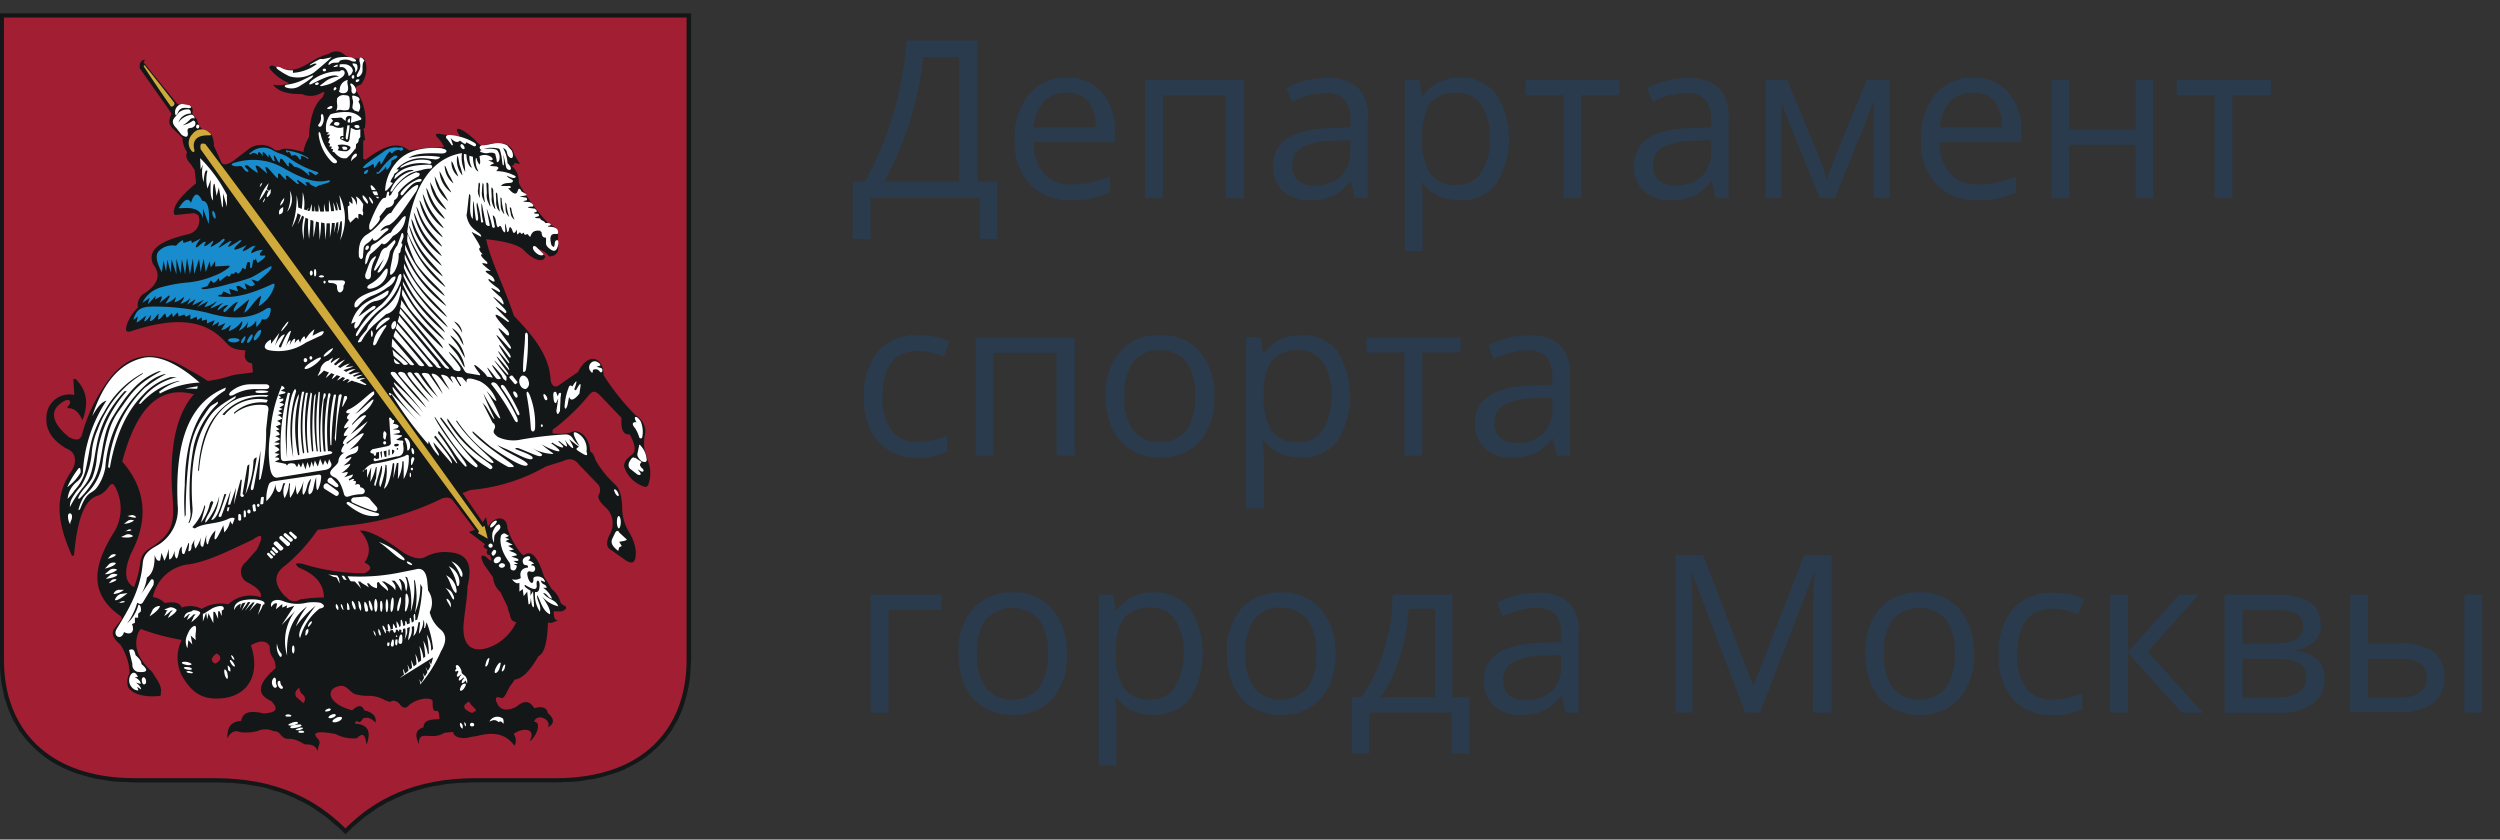 <svg xmlns="http://www.w3.org/2000/svg" width="134" height="45" fill="none" viewBox="0 0 134 45">
  <rect x="0" y="0" width="134" height="45" fill="#333333" stroke="none"/>
  <g clip-path="url(#a)">
    <path fill="#131717" d="M0 .716v35.01l.019.346.033.347.052.332.072.332.066.328.104.294.105.313.123.294.138.294.156.261.157.28.19.261.19.242.208.223.228.228.228.204.256.214.261.185.275.175.28.157.313.156.328.143.313.118.346.1.366.11.365.085.38.052.398.07.418.034.418.014.431.02h4.598l.295.018h.294l.28.033.275.02.26.033.262.052.26.033.262.052.242.052.223.072.228.07.242.067.208.072.228.085.209.09.204.085.19.105.194.085.204.105.195.104.17.104.176.119.176.123.17.124.176.118.157.124.157.137.151.138.157.123.157.138.294.294.313-.294.137-.138.157-.123.157-.138.156-.137.157-.124.17-.118.176-.124.176-.123.17-.119.195-.104.171-.104.19-.105.209-.085.19-.105.208-.085.209-.09.223-.086.213-.07.223-.067.242-.071.242-.072.242-.052.247-.052.261-.033.256-.052.262-.034.28-.019.275-.033h.299l.294-.019h4.593l.437-.019.417-.014.413-.033.384-.071.399-.052.365-.086.36-.11.333-.099.346-.118.314-.143.294-.156.294-.157.28-.175.261-.185.256-.214.228-.204.223-.228.214-.223.19-.242.19-.26.156-.28.156-.262.138-.294.123-.294.105-.313.08-.294.09-.328.072-.332.052-.332.033-.347.014-.346.02-.346V.715H0Z"/>
    <path fill="#A11E33" fill-rule="evenodd" d="M.21.94H36.8v34.44c0 3.71-2.372 6.33-6.989 6.33h-4.304c-3.321 0-5.428 1.143-6.994 2.69-1.561-1.547-3.697-2.69-6.99-2.69H7.22c-4.617 0-7.008-2.62-7.008-6.33V.94Z" clip-rule="evenodd"/>
    <path fill="#131717" fill-rule="evenodd" d="M7.77 3.194c-.222.037-.313.194-.275.474l1.542 2.183c.053.104.157.209.138.294-.119.294-.17.475.09.745l.517.503c.008.273.093.538.247.764-.123.247.034.474.242.697.048.067.067.157.157.223l.085.745c-.73.608-1.096 1.059-1.162 1.339-.038.156-.071.275.033.365l1.025-.104c.085.052.19.07.228.137a.75.75 0 0 1-.608 1.006c-1.267.313-2.187.745-1.822 1.6.475.602.223 1.143-.574 1.627a.755.755 0 0 0-.242.693 2.45 2.45 0 0 0-.555.816c-.124.346-.124.503.118.474 1.77-.588 3.507-.83 4.746.19.612.503.507.764 1.461.816-.11.399 0 .627.346.698l.053.474c-.385.081-.817.081-1.2.19a6.18 6.18 0 0 1-1.23.275 9.193 9.193 0 0 0-1.025-.607c-1.594-.987-2.932-1.04-4.095.313A8.57 8.57 0 0 0 4.397 23.3c-.086.26-.294.365-.712.118-.83-.674-.987-1.281-.57-1.68.589-.555.812-.223.504.067v.071c.474 0 .626.313.802.645.38-.991.17-1.67-.366-2.206h-.123l.052.854a1.236 1.236 0 0 0-1.495 1.177c-.047.64.247 1.215 1.077 1.699.475.156.608.697.247 1.233-.901 1.32-.764 2.724.052 4.527l.105-.052c.17-1.979.588-2.985 1.248-3.174a1.22 1.22 0 0 0 .57-.432c.194-.294.298-.261.436.052a2.439 2.439 0 0 1-.176 2.43c-1.143 1.855-1.196 3.278.437 4.408l.047.137-.432.555c-.137.223-.033.503.347.816.305.459.48.992.503 1.543a.892.892 0 0 0-.072.764c.247.346.836.536 1.67.45.086 0 .072-.085.072-.175.066-.38-.195-.66-.475-1.125-.816-.73-.991-1.423-.73-2.102l.123-.19c.713.267 1.45.464 2.202.589a2.145 2.145 0 0 0 0 1.898c.522.906 1.072 1.324 2.135 1.233 1.424-.123 2.097-1.285 1.575-2.846.503-.28.836-.261 1.006.052 0 .711.3.474.318 1.177-.835.73-1.148 1.357-.246 1.755.474.475.208.64-.399.674-.64-.157-1.11-.119-1.2.399-.589.038-.76.384-.74.949.17-.418.498-.451.673-.347.308.036.62.018.92-.052a1.04 1.04 0 0 1 .888 0 .418.418 0 0 1 .38.204c.412.432.365-.052 1.28.503.229 0 .613 0 .68.365l.085-.332c.07-.118.033-.256-.105-.38-.294-.346.176-.36.992-.208a2.09 2.09 0 0 0 1.144.228c.365-.366.45-.138.522.346.256-.712.085-1.091-.627-1.13.124-.379.176.19.432-.275.228-.104.474 0 .679.223.052-.346-.157-.555-.608-.66-.104-.293-.327-.307-.64 0-1.32-.346-1.457-1.143-.712-1.3.398-.104.555.314.868.432.226.062.459.092.693.09.323-.007.642.077.92.243l.257.085c.142-.104.28-.085.474.066.19.28.38.314.555.09.522-.417 1.3-.417 1.248-.156 0 .38.053.517.19.475.138-.043.176.175.176.45-.508 0-.85.072-.85.432-.474.143-.45.475-.242.907-.056-.836.66-.157 1.348-.608l.475-.052c.052.242.275.346.711.327.182-.049.368-.084.555-.104.85-.223 1.524-.17 2.031.522a.626.626 0 0 0-.052-.64c.589-.4 1.23-.243.85.398.346-.176.692-1.058.242-1.044.19-.517.972-.085.745.294.332-.17.384-.432 0-.759-.057-.299-.295-.384-.731-.261-.242-.418-.555-.432-.973-.071-.418.19-.745.209-.949-.071-.223-.361-.17-.532.138-.413.156.052.227-.138.417-.503.071-.157.209-.28.313-.475.451-.066.817-.474 1.282-1.262.332-.156.474-.802.507-1.808.138.071.309 0 .537-.118-.157 0-.228-.072-.228-.475h.436c.171-.071.242-.138.223-.228-.019-.09-.17-.052-.294-.242a1.395 1.395 0 0 0-.474-.726l-.413-.678c-.3-.95-.646-1.476-1.077-1.13l-.124-.066a4.118 4.118 0 0 1-.764-1.39c0-.66-.674-.693-1.039-.067l-.104-.522-.176.275-1.091-1.575c.118 0 .332-.137.45-.157a9.76 9.76 0 0 0 4.043-1.266l.95-.295a.594.594 0 0 1 .797.19l.987 1.025a.475.475 0 0 1 .085.603c-.1.213.142.474.474.783a1.2 1.2 0 0 1 .072 1.423c-.157.385-.124.627.104.75l.674.474c.474.366.678.242.66-.398a2.416 2.416 0 0 0-.328-.973 2.595 2.595 0 0 1-.398-1.181c0-.797-.124-1.21-.451-1.49a5.369 5.369 0 0 1-.973-1.23c-.09-.26-.157-.417-.294-.474-.038-.835-.646-1.248-1.025-1.025-.325.08-.661.097-.992.052v-.19a10.775 10.775 0 0 0 1.927-1.836c.28-.346.417-.209.692.067l1.078 1.129c-.034.555.052.92.436.883.256.45.38.887.138 1.077-.242.19-.437.346-.437.64a1.67 1.67 0 0 0 1.11 1.096.166.166 0 0 0 .176-.09 1.798 1.798 0 0 0 0-1.28l-.195-.646a2.637 2.637 0 0 1 0-.655.987.987 0 0 0-.474-1.163 12.761 12.761 0 0 1-1.718-2.154c0-.987-.83-1.248-1.366-.17l-1.044.725c-.261.176-.432-.104-.432-.38-.104-1.304-.992-2.343-1.96-3.35-.522-1.575-1.233-2.894-1.494-4.109.991.1 1.736.295 2.03.589.432.474.992.711 1.125.38.057-.105-.256-.295-.413-.451.255.054.482.197.64.403.433 0 .575-.332.451-.783.053-.365.034-.645-.123-.764l-.36-.209a11.368 11.368 0 0 1-1.528-2.045.433.433 0 0 1-.072-.228 1.01 1.01 0 0 0-.38-.816l.138-.066v-.105l.309.067-.309-.517c-.175-.646-.764-.745-1.65-.475-.12.033-.276-.11-.433-.28-.555-.54-1.143-.83-.949-.432.034.067.204.256 0 .242l-.949-.156c-.209-.038-.242.033-.19.137.176.162.316.357.413.574l-1.21.067c-.223.052-.45.087-.678.104-.66-.555-1.476-.137-2.325.503l-.124-.052v-.987h.105l-.09-.645h.07a2.702 2.702 0 0 0-.474-2.026c-.071-.295.223-.261.294-.352a1.42 1.42 0 0 0 .261-.949c-.052-.417-.194-.56-.398-.417h-.242a.949.949 0 0 1-.574-.242.655.655 0 0 0-.798 0c-1.252.313-1.475 1.281-3.003.626-.171 0-.209.052-.138.19.27.333.621.59 1.02.745a1.424 1.424 0 0 1-.868.085c.261.347.764.522 1.547.503a1.143 1.143 0 0 0 1.025-.047c.209-.123.223-.052.085.223-.398.332-.674.973-.73 2.135a2.18 2.18 0 0 0-.295.797c-.57-.156-1.072-.26-1.28-.085h-.229a1.125 1.125 0 0 0-1.385-.104l-.883.678c-.332.223-.612.242-.664-.038l-.36-.778c0-.555-.195-.816-.575-.85a.949.949 0 0 1-.327-.555l-.261-.332c.085-.294-.038-.398-.242-.398a1.044 1.044 0 0 1-.56-.119L7.695 3.341l.076-.147ZM6.538 24.727c1.253 1.423 1.476 3.07.474 4.959-.38.92-.332 1.509.171 1.788.165-.417.276-.854.332-1.3.105-.783.608-.692 1.267-1.371.66-.679.503-1.495.432-2.705-.123-2.605.418-4.114 1.182-4.963-1.946-.536-3.127.901-3.84 3.592h-.018Zm5.068 10.302c.28.123.28.384-.067.54-.26-.104-.247-.327.067-.54Zm4.441 1.826c-.19.138-.275.295-.17.503l.379.328a.303.303 0 0 0-.052-.475.518.518 0 0 1-.157-.346v-.01Zm9.101.74c-.299.157-.365.333-.09.504.19.123.294.142.332.052.347-.067-.142-.261-.242-.555Zm-9.836-5.599c-.627-.645-.698-1.214 0-1.703a9.434 9.434 0 0 0 1.717-1.898c.475-.038.92-.142 1.424-.209a14.924 14.924 0 0 0 5.257-1.476c.28-.085.475-.038.608.176l1.143 1.509-.327.119.868.66c-.156.118-.052.208.138.279-.104.157-.038.308.123.294.067.209.223.517-.227.086-.28-.138-.314 0-.086.431l.475.679c.028.307.172.592.403.797l.38.783c.015.12.05.238.104.346.052.295.119.451.365.475a2.66 2.66 0 0 1-1.077 1.181c-1.025.556-1.84.328-1.756-1.024.057-.726.195-1.338.214-2.083.29-1.163 0-1.752-.992-1.818a2.212 2.212 0 0 0-1.215.223c-.275.19-.673.123-1.214-.19-1.04-.783-1.822-1.2-2.344-1.2.507.574.645 1.148.246 1.718.413.194.399.384 0 .574a11.03 11.03 0 0 1-3.321-.503c-.384-.072-.45 0-.19.208.864.347 1.333.869 1.333 1.595-.428.005-.857.04-1.28.104a.52.52 0 0 1-.746-.152l-.024.02Zm-7.118 0a2.216 2.216 0 0 1 1.979-1.755c1.02-.171 2.15-.745 3.383-1.32.517-.379.588-.208.209.541l-.593.674a.64.64 0 0 0 .052 1.059c.593.294.835.574.745.816a1.733 1.733 0 0 0-1.732.38 1.965 1.965 0 0 0-1.424.246 1.313 1.313 0 0 0-1.072-.071c-.105-.261-.399-.332-.902-.242a1.22 1.22 0 0 0-.66-.328h.015Z" clip-rule="evenodd"/>
    <path fill="#fff" fill-rule="evenodd" d="M32.928 26.236c.033-.033.119.033.17.123.053.09.091.204.053.223-.038.02-.119-.033-.17-.137-.053-.105-.09-.19-.053-.21Zm.242 1.424c.052 0 .104.156.104.327 0 .17-.052.332-.104.332s-.104-.156-.104-.332c0-.176.033-.327.104-.327Zm-.365 1.247.175-.365c.086-.119.157-.119.209 0l.413.38c-.086.085-.275.085-.413.123l.138.223-.138.071-.052.19c-.261-.204-.418-.398-.332-.607v-.015Zm1.362-4.597.085-.399c0-.104.053-.085.105 0 .162.178.264.402.294.64.038.124 0 .195-.066.21a.317.317 0 0 1-.28-.12c-.124-.137-.157-.227-.138-.331Zm-.138-1.372c-.175-.204-.142-.327.086-.308-.209-.332 0-.399.223-.052.111.262.142.55.09.83 0 .104-.142.138-.175 0a1.81 1.81 0 0 0-.224-.475v.005Zm0 1.614c-.056-.048-.104-.034-.156 0-.195.227-.228.398-.123.555l.38.299c.123.1.26.047.194-.057l-.143-.19c.09.033.157.123.247.123s.086-.104 0-.175c-.085-.071-.175-.19-.09-.28.085-.09.038-.067 0-.1l-.294-.194-.014.019Zm-3.769-2.744a3.32 3.32 0 0 1 .21-1.006c.047-.156.118-.17.209-.085.308-.503.242-.223.1.156l.09.053c.379-.712.222-.138.19.17-.28.352-.475.418-.556.176l-.085.45c-.072.21-.124.243-.157.086Zm-2.011-.536c-.071-.327.033-.38.157-.066a4.27 4.27 0 0 1 .275 1.717c0 .257-.209.276-.228.034a14.923 14.923 0 0 0-.204-1.685Zm-.228-1.144c.124 0 .28.124.313.314a.327.327 0 0 1-.156.412c-.138 0-.28-.104-.332-.308-.053-.204.038-.384.175-.418Zm-.474.85c.038 0 .104.033.156.118.053.086.053.195 0 .214-.052.019-.104-.038-.156-.142-.053-.105-.053-.171 0-.19Zm1.599.137c.033 0 .104.053.152.138.047.085.057.176 0 .195-.057.018-.105-.034-.138-.124-.033-.09-.052-.19 0-.209h-.014Zm2.515-1.21a.322.322 0 0 1 0-.436.276.276 0 0 1 .38-.052c.104.052.142.123.142.17l-.21.072.257.07c.143.12 0 .347-.104.157a.266.266 0 0 0-.347-.052c0 .157-.033.19-.118.071Zm-1.841 2.13.104-.678-.119.247c-.104 0-.123-.104-.142-.313-.019-.209 0-.328.142-.28l.086.228.066-.157c.124-.071.138 0 .09.209l-.033.745c-.071.104-.123.294-.194 0Zm-2.496-1.854.066-.053h.071l.261.328a.052.052 0 0 1 0 .071l-.07.052a.043.043 0 0 1-.034.016.043.043 0 0 1-.033-.016l-.28-.327v-.071h.019Zm1.717 2.567c.034 0 .053.033.053.07a.062.062 0 0 1-.053.067c-.038 0-.052-.033-.052-.066s0-.071.052-.071Zm-1.006-2.9c0-.726.105-1.314.105-1.855 0-.223.156-.223.156.033.015.592-.02 1.184-.104 1.77 0 .09-.157.247-.157.052ZM6.644 33.884c-.124.474-.641.228-.38-.19.64-1.04 1.262-2.083 1.386-3.488.033-.503.346-.726.745-.949a2.235 2.235 0 0 0 1.129-2.168c-.19-3.92.902-5.637 2.586-6.316l-.052.157c-1.51.92-2.136 2.69-2.155 5.1-.04.56-.04 1.121 0 1.68l.053-.118c-.007-1.16.07-2.32.228-3.469a4.493 4.493 0 0 1 .782-1.898 3.74 3.74 0 0 1 .29-.417c.142-.138.299-.171.417-.295v.124a4.65 4.65 0 0 0-1.286 2.254 13.232 13.232 0 0 0-.17 3.677 1.372 1.372 0 0 1-.124.475l.072-.038a1.64 1.64 0 0 0 .156-.745c-.123-1.6 0-3.208.57-4.337.398-.783.64-1.077 1.755-1.704l-.038.124c-.949.64-1.822 1.39-1.993 3.919l.053-.052c.17-1.927.863-3.346 2.149-3.867a4.164 4.164 0 0 1 1.58-.157l-.104.085a2.771 2.771 0 0 0-2.373.95l.105.033a2.373 2.373 0 0 1 2.33-.817l-.072.143a2.212 2.212 0 0 0-1.736.536v.071a2.184 2.184 0 0 1 1.646-.474c.176 0 .228.156.176.365l-.105.95a10.76 10.76 0 0 1-.294 2.637l-.085.072.085-1.6-.365 1.98c-.034.227-.19.189-.157 0 .085-.423.228-.993.313-1.6a.21.21 0 0 0-.175.19 4.598 4.598 0 0 1-.432 1.789 8.21 8.21 0 0 0 .209-1.614l-.105.086-.256 1.509c.185.104-.057.26-.123.07l.085-.834h-.066l-.366 1.338.119-.916-.313.916h-.119l.157-.778-.522 1.423c-.157.034-.176 0-.052-.26l.327-.95h-.104c-.21.712-.361 1.215-.622 1.372h-.085a2.64 2.64 0 0 0 .431-1.267 3.365 3.365 0 0 1-.726 1.423c-.052-.052 0-.209.223-.588l.19-.503c-.085-.105-.137-.071-.19.085a2.54 2.54 0 0 1-.474 1.006l.228-.85-.034-.104a2.69 2.69 0 0 1-.66 1.196l.138.071c.475-.313 1.11-.208 1.77-.503.138-.07.276-.104.366-.033l-.124.328-.123-.19a1.13 1.13 0 0 1-.313.607l-.048-.38c-.28.603-.474.95-.474.641l.052-.365c-.208.2-.348.46-.399.745-.104 0-.118-.228-.085-.522l-.176.645c-.151.033-.19-.142-.104-.522a2.43 2.43 0 0 1-.308.627.649.649 0 0 1-.038-.504l-.171.328c0 .242-.071.332-.176.313.053-.365.053-.503 0-.418l-.208.556c-.12.07-.152-.067-.138-.38-.19.104-.138.475-.275.64-.105-.07-.124-.241-.105-.431-.09.294-.175.474-.299.474l-.033-.574c-.035.227-.11.446-.223.646l-.156-.418-.072.399c-.118.07-.223-.038-.294-.295 0 .537-.066.987-.417 1.215-.038.328-.15.643-.328.92l.555-.815c.124-.038.171.033.124.294l-.574.949c-.09.104-.19.07-.295 0a3.51 3.51 0 0 1-.54 1.11 1.98 1.98 0 0 0 .588-.949c.038-.138.194.033.142.313l-.142.119v.209h-.171v.275l-.157.071c.157.38-.038.626-.417.432h-.014ZM9.922 20.82l.678-.118-.033.137-.645-.018Zm-6.317 5.292c.145-.326.327-.635.541-.92.138-.224.19-.067.171.142-.181.305-.424.57-.712.778Z" clip-rule="evenodd"/>
    <path fill="#fff" fill-rule="evenodd" d="M10.705 20.513c-1.11-.987-2.202-1.509-3.018-1.333-1.542.346-2.292 1.77-2.743 3.122.261-.45.475-.745.764-.83a7.706 7.706 0 0 0-1.267 3.867.949.949 0 0 1-.275.45 1.31 1.31 0 0 0-.541.95c.14-.148.27-.306.384-.475.263-.28.454-.62.556-.991.156-.608.223-1.215.346-1.666.147-.532.369-1.04.66-1.509a5.09 5.09 0 0 1 2.078-2.102v.043a5.575 5.575 0 0 0-2.012 2.116c-.16.276-.294.567-.399.868a3.843 3.843 0 0 0-.313 1.144 4.048 4.048 0 0 1-.588 1.898 3.21 3.21 0 0 0-.503.693.873.873 0 0 0-.086.417c.608-1.148.883-1.044 1.144-1.86.365-1.248.123-2.529 1.789-4.351h.118a6.278 6.278 0 0 0-1.613 3.64 3.796 3.796 0 0 1-.242 1.01c-.209.394-.64.712-.764 1.11h.086c.306-.304.57-.649.783-1.024.503-.95.327-2.273.972-3.322.835-1.371 1.476-2.083 2.496-2.482h.124c-1.424.75-1.652 1.286-2.26 2.117-.236.326-.417.69-.535 1.077a11.343 11.343 0 0 0-.347 1.684 2.87 2.87 0 0 1-.64 1.457c-.157.19-.276.275-.399.45a2.487 2.487 0 0 0-.26.66l.085-.033c.384-1.025.607-.802.887-1.148.245-.327.408-.708.474-1.11.06-.845.285-1.67.66-2.43a6.79 6.79 0 0 1 1.58-2.06c.265-.235.58-.409.92-.507h.086a7.324 7.324 0 0 0-1.144.745A6.359 6.359 0 0 0 6.325 22.9a7.592 7.592 0 0 0-.536 2.183c0-.1.071.057.104-.034.313-1.803.95-3.07 1.77-3.886a3.29 3.29 0 0 1 1.49-.949h.332c-.842.19-1.577.7-2.05 1.424h.105a3.938 3.938 0 0 1 2.012-1.22h.104c-.408.117-.79.312-1.125.574l.034.105a4.983 4.983 0 0 1 2.168-.593l-.028.01Zm-6.942 7.592a.826.826 0 0 1-.118-.431c0-.21.175-.195.208-.053.034.261-.09.276-.09.475v.01Zm2.01 1.841.176-.19a.28.28 0 0 1 .261-.033c0 .085-.209.175-.437.223Zm-.148.531.223-.242a.365.365 0 0 1 .365-.056c-.033.109-.275.227-.588.299Zm.012.286.26-.223a.375.375 0 0 1 .385 0c-.186.143-.41.228-.645.242v-.019Zm.054.242.242-.204a.39.39 0 0 1 .366 0c-.052.105-.313.19-.608.223v-.019Zm.137.26.157-.171a.294.294 0 0 1 .26-.038c0 .07-.208.156-.417.209Zm.887-2.775.142-.086a.166.166 0 0 1 .185 0c0 .052-.17.066-.327.066v.02Zm-.227.294.294-.138a.38.38 0 0 1 .347.085c-.071.086-.332.105-.64.053Zm.157-.711.223-.17a.342.342 0 0 1 .317 0 .948.948 0 0 1-.54.17Zm.189-.414.223-.052a.28.28 0 0 1 .242.118c-.048.052-.257 0-.475-.066h.01Zm-.486 4.665.156-.086a.294.294 0 0 1 .19 0c0 .052-.17.086-.346.066v.02Zm.491-.536-.385.052a.474.474 0 0 0-.294.327c.124.038.399-.137.679-.38Zm-.198-.175h-.294a.332.332 0 0 0-.261.228.948.948 0 0 0 .555-.228Zm1.375 1.422.175-.365a.473.473 0 0 1 .38-.19c0 .119-.242.366-.555.555Zm.781-.365.313-.118a.473.473 0 0 1 .36.138c0 .104-.227.294-.474.432l.152-.295a.948.948 0 0 1 .123-.1h-.104a1.869 1.869 0 0 1-.365.295l.123-.247c0-.033.052-.047.071-.066-.057 0-.109 0-.175-.038h-.024Zm1.511.053c.104-.052.474.038.418.156-.057.12-.243.3-.475.475l.138-.313a.435.435 0 0 1 .104-.105h-.123a1.58 1.58 0 0 1-.351.295l.109-.261.066-.048a.813.813 0 0 1-.085 0 1.28 1.28 0 0 1-.261.209l.07-.176c.12-.156.21-.137.4-.208l-.01-.024Zm2.239-.053c0-.295.223-.475.655-.523.503-.066 1.115.038.949.261h-.053l-.085.21-.194.346.123-.38.052-.19a1.779 1.779 0 0 0-.223-.071l-.161.157-.256.294.208-.347.086-.137h-.105l-.156.156-.261.3.209-.333.085-.142h-.133l-.1.156-.246.318.175-.365.053-.09-.195.052-.119.294.053-.275a.541.541 0 0 0-.347.327l-.014-.019Zm-1.634.246v-.038h.033l.437-.275c.294-.138.66-.195.607.052 0 0-.038.053-.104.067v.299l-.119-.261h-.071c-.01.139-.01.278 0 .417l-.176-.384a.143.143 0 0 1-.085 0v.607l-.247-.503v-.038c-.033.105-.052.228-.085.332l-.052-.35c-.053.142-.12.317-.176.474v-.432l.038.033Z" clip-rule="evenodd"/>
    <path fill="#fff" fill-rule="evenodd" d="m5.95 21.187.744-.745a1.47 1.47 0 0 0-.745.745Zm4.096 13.562a.797.797 0 0 1 0-.73c.137-.361.313-.475.417-.475.119.142-.033.417.034.764l-.276-.242.086.474-.21-.228-.051.418v.019Zm2.463.474a.187.187 0 0 0-.105-.104c-.033 0 0 .09.038.156.028.047.07.083.119.105 0 0 0-.086-.052-.157Zm-.005.294c-.066-.104-.137-.157-.17-.138-.034.02 0 .1.066.205.066.104.142.156.175.142.034-.014 0-.105-.07-.209Zm-.165.295a.36.36 0 0 0-.119-.137c-.038 0 0 .104 0 .19 0 .085.104.137.123.123.02-.015 0-.09 0-.176h-.004Zm-.143.294c-.033-.138-.118-.242-.152-.223-.033.019-.033.137 0 .275.034.138.105.228.138.228.033 0 .052-.138 0-.28h.014Zm-2.026-.119c.104 0 .17.052.17.086a.29.29 0 0 1-.19 0c-.085 0-.17-.053-.156-.072.014-.018.085-.052.175-.033v.02Zm-.091-.228c.123 0 .208.071.208.104 0 .034-.104.053-.223.034-.118-.02-.209-.067-.209-.105 0-.038.105-.052.223-.033Zm-.052-.279c.143.037.242.09.242.123s-.137.071-.275.038c-.138-.033-.261-.071-.242-.124.019-.052.123-.052.275-.038Zm4.513-2.947c-.104-.347.28-.475.68-.295.382.142.798.167 1.195.072.253-.043.511-.043.764 0 .261.137.242.26-.052.313-.51.397-.874.95-1.04 1.575-.194-.256.21-.916.831-1.732-.4.323-.755.696-1.058 1.11.137-.392.343-.756.607-1.077-.678.503-1.148 1.253-1.077 2.639a2.67 2.67 0 0 1 .45-2.41l-.744.777.678-1.039-.417.138.033-.157-.26.124v-.195l-.343.28.067-.299c-.123-.066-.209.038-.313.176Zm.309 1.959a.882.882 0 0 0 .156.697c.053.048.12 0 .086-.142a1.01 1.01 0 0 1-.242-.555Z" clip-rule="evenodd"/>
    <path fill="#fff" fill-rule="evenodd" d="M15.72 34.596c.033 0 .066.086.066.21 0 .123-.033.222-.066.222-.034 0-.072-.1-.072-.223s.034-.209.072-.209Zm.796-.883a.285.285 0 0 1 0 .19c-.052.104-.105.176-.138.157-.033-.02 0-.105 0-.19 0-.086.104-.176.142-.157h-.004Zm.189-.416c.033.033 0 .104-.052.17-.053.067-.119.143-.138.124-.019-.02 0-.105.052-.171a.247.247 0 0 1 .138-.123Zm6.51.679c.299.105.332.517.17 1.02a2.193 2.193 0 0 0-.17-1.02Zm-1.509 2.13a.911.911 0 0 0-.104-.26c0 .104.033.208.052.313l.052-.053Zm-3.401-5.24a.413.413 0 0 1 .137 0l.138.223a.617.617 0 0 1-.157-.033l-.118-.209v.02Zm-.271 1.51a.34.34 0 0 1 .104.194c0 .086 0 .138-.038.119a.285.285 0 0 1-.104-.176c0-.085 0-.137.038-.137Zm.251 0s.067.052.086.142c.019.09.052.157.033.17-.019.015-.066-.051-.104-.137-.038-.085-.053-.175 0-.175h-.015Zm.319-.066c.033 0 .104.099.119.227.014.128.033.152-.053.152-.085 0-.052-.033-.066-.152-.014-.119 0-.228 0-.228Zm.291-.104c.066.06.113.137.137.223.034.123.052.242 0 .242s-.09-.071-.137-.209c-.048-.138-.057-.242 0-.256Zm.314 0c.047 0 .104.104.137.242.033.137 0 .275 0 .294 0 .019-.104-.123-.119-.261-.014-.138-.037-.275 0-.275h-.018Zm.346.052c.034 0 .138.156.157.294.019.137.052.209-.052.227-.105.02-.086-.057-.124-.213-.038-.157 0-.309 0-.309h.02Zm.225-.072c.051 0 .104.105.156.261.052.157.038.294 0 .294s-.105-.104-.138-.26c-.033-.157-.052-.295 0-.295h-.019Zm.36-.086c.033 0 .09.157.09.347 0 .19-.038.346-.09.346s-.085-.157-.085-.346c0-.19.033-.347.085-.347Zm.298.106c.038 0 .066.137.066.294 0 .157-.029.294-.067.294-.037 0-.066-.123-.066-.294 0-.17 0-.294.067-.294Zm.296-.091c.038 0 .072.157.072.346 0 .19-.034.352-.072.352-.038 0-.066-.157-.066-.352 0-.194.033-.346.066-.346Zm.31-.085c.052 0 .072.17.052.399-.018.227-.066.365-.118.365-.052 0-.057-.176-.038-.384.019-.21.052-.38.104-.38Zm.417-.02c.052 0 .052.176 0 .385-.052.209-.085.365-.133.365-.047 0-.057-.175 0-.384.057-.209.1-.366.138-.366h-.005Zm.332-.19c.052 0 .142.261.104.503-.038.242-.118.474-.17.45-.053-.023 0-.222 0-.474 0-.251 0-.503.052-.474l.014-.005Zm-1.773 1.978s.056.057.09.124a.55.55 0 0 1 .032.17s-.066-.051-.085-.118c-.019-.066-.052-.175-.038-.175Zm.246-.103c.033 0 .085.085.118.19.034.104.038.156 0 .175-.038.02-.052-.033-.09-.137a.351.351 0 0 1 0-.228h-.028Zm2.339-.73v.123l.157-.104a5.213 5.213 0 0 0 0-.85c-.043.28-.101.558-.176.83h.019Z" clip-rule="evenodd"/>
    <path fill="#fff" fill-rule="evenodd" d="M22.434 33.349c-.09.45-.104.588-.28.745a1.56 1.56 0 0 0 .038-.536.44.44 0 0 1-.123.033v.052a.878.878 0 0 1-.19.679c0-.242.086-.475.086-.712l-.138.052v.242a1.7 1.7 0 0 1-.142.38c.051-.197.064-.401.038-.603a.945.945 0 0 0-.124.033v.086c0 .057 0 .104-.052.104s-.033-.033-.033-.085c0-.053 0-.053-.038-.067a.223.223 0 0 0-.085 0v.105c0 .019-.048-.053-.086-.105a.76.76 0 0 0-.085 0c0 .09 0 .124-.052.157-.053.033-.086-.052-.105-.138-.052 0-.104 0-.156.038-.053.038 0 .119 0 .119s-.053-.033-.086-.105h-.138v.124c0 .019-.052-.038-.085-.105 0 0 0-.052-.038-.09a.35.35 0 0 1-.052-.223c.033 0 .09.052.138.176a.29.29 0 0 1 .037.118.369.369 0 0 1 .12-.033v-.071c-.034-.138-.034-.261 0-.275.032-.015.09.085.122.223a.81.81 0 0 1 0 .085l.138-.047a.688.688 0 0 1 0-.176v-.104s.105.104.138.242a.356.356 0 0 0 .085-.033V33.6a.558.558 0 0 1-.033-.208v-.09c0-.02.104.123.138.246a.065.065 0 0 0 0 .052l.085-.038v-.237c0-.071 0-.104.033-.104s.033.033.052.085c.02.052.038.157.053.242a.299.299 0 0 0 .104-.033v-.138c0-.052 0-.09.033-.09s.052.09.071.176l.138-.052v-.19c0-.052 0-.105.038-.105s.033 0 .033.067a.476.476 0 0 1 .033.175c.038 0 .072 0 .105-.052s0-.209 0-.275c0-.066.033-.123.052-.123.019 0 .033 0 .033.085.01.087.01.174 0 .261a.207.207 0 0 1 .105-.033c.157-.567.25-1.15.275-1.737-.033-.066-.067-.123-.105-.19a3.754 3.754 0 0 1-.294 1.576 4.272 4.272 0 0 0 0-1.766h-.047a4.113 4.113 0 0 1-.176 1.7 4.119 4.119 0 0 0-.185-1.851.25.25 0 0 0-.109-.038.95.95 0 0 1 .052.783c-.104-.333 0-.432-.313-.66h-.085a.764.764 0 0 1 .137.64 2.114 2.114 0 0 0-.36-.555h-.157c.228.261.228.314.19.522-.086-.223-.437-.38-.574-.474h-.152c.17.09.413.403.327.503-.119-.138-.38-.275-.474-.475-.072 0-.038.034-.105.034.01.097.01.196 0 .294a.645.645 0 0 1-.431-.261h-.105s.085.175.105.228c-.038-.053-.4-.242-.437-.295-.038-.052.071 0-.138-.038 0 .053.138.332.157.385a6.325 6.325 0 0 0-.328-.366c-.033-.033-.156 0-.242-.033l-.156-.26c.9.053 1.804-.006 2.69-.176l.95-.19c.332-.105.555.071.626.574l.052.555a1.128 1.128 0 0 1 .085 1.163c.091.375.305.709.608.949.28.26.313.621 0 1.143a7.175 7.175 0 0 1-1.073 1.737s-.038.033-.038.052a.47.47 0 0 0-.052.067.518.518 0 0 0 .052-.086c0-.085-.033-.175-.052-.26a.532.532 0 0 1 .09.189l.157-.256c0-.09-.038-.176-.052-.28.033.071.066.123.1.19.037-.067.09-.138.123-.204.033-.067-.052-.19-.086-.295.047.064.087.133.119.204.055-.08.102-.166.142-.256 0-.09-.057-.175-.07-.26.038.053.073.11.104.17a2.88 2.88 0 0 0 .104-.38l-1.789 1.11c.157-.137.332-.26.474-.398 0-.1-.033-.223-.052-.327.047.089.089.18.124.275.033-.033.085-.066.118-.104 0-.138-.033-.276-.052-.413.06.11.107.226.143.346.047-.033.1-.085.151-.123a3.4 3.4 0 0 0-.066-.555c.08.148.138.308.17.474a1.19 1.19 0 0 1 .143-.123c0-.242-.052-.517-.09-.778.118.201.189.426.209.66.038-.039.07-.053.104-.086a7.825 7.825 0 0 0-.104-.85c.13.223.213.47.242.726 0 0 .038-.033.057-.052a7.616 7.616 0 0 0-.11-1.006c.161.26.24.563.228.869l.105-.105a5.253 5.253 0 0 0-.347-1.423c-.07.242-.07.332-.137.313.033-.28 0-.399-.038-.437.004.27-.081.534-.242.75l.07-.626-.084-.005Z" clip-rule="evenodd"/>
    <path fill="#fff" fill-rule="evenodd" d="M20.877 34.44c0 .105 0 .19-.072.19-.07 0-.052-.1-.038-.19h.11Zm.184-.165c.034 0 .052.052.052.176 0 .123 0 .204-.09.204s-.085-.119-.052-.223c.033-.105.052-.157.09-.157Zm.246 0c0 .19 0 .332-.07.313-.072-.019-.067-.156-.034-.313h.104Zm-.036-.235s0 .039.034.091h-.086c0-.052.033-.09.052-.09Zm.244-.032c.034 0 .053.067.053.223 0 .157 0 .3-.124.28-.123-.019-.085-.156-.052-.313.033-.156.071-.19.123-.19Zm-1.199-4.954c.5.184.956.474 1.334.85.071.118.033.156-.071.104-.314-.104-.76-.626-1.263-.949v-.005Zm1.669 1.101c.085.052.119.104.104.123-.014.02-.09 0-.175-.038-.086-.038-.123-.118-.105-.137.02-.02.086 0 .176.052Zm-4.38.641.475.052.104.175c-.052 0 .157.555-.118-.033-.038-.071-.143-.052-.228-.085a.59.59 0 0 0-.209-.09l-.024-.02Zm-2.167 7.497c.09 0 .176.033.176.07 0 .039-.052.048-.138.048-.085 0-.175 0-.175-.047 0-.048.052-.071.137-.071Zm.22.436c.138-.038.294-.057.308 0 .015.057-.066.085-.204.138a.475.475 0 0 1-.313 0c0-.034.071-.086.209-.119v-.019Z" clip-rule="evenodd"/>
    <path fill="#fff" fill-rule="evenodd" d="M15.807 38.862c.156-.033.313-.052.346 0 .034.052-.085.105-.242.138-.156.033-.313.052-.346 0-.033-.052.066-.105.242-.143v.005Zm.207.158c.104-.03.209-.03.223 0 .014.028-.052.07-.156.103-.105.034-.223 0-.242 0-.02 0 .07-.07.175-.09v-.014Zm.12.142c.104 0 .17.033.17.066s-.047.052-.132.052c-.086 0-.176 0-.176-.052s.052-.066.138-.066Zm1.898-.694c.137-.057.28-.057.299 0 .018.057-.072.157-.21.209-.137.052-.28.052-.298 0-.02-.052.071-.138.209-.204v-.005Zm-.267-.156c.104-.052.209-.052.228 0 .019.053-.052.119-.157.157-.104.038-.208.033-.227 0-.02-.033.052-.123.156-.157ZM17.557 38a.166.166 0 0 1 .17 0c0 .052-.032.104-.118.118-.085.015-.157.038-.175 0-.02-.037.033-.085.123-.118Zm-2.53-1.443c0-.086-.105-.086-.143 0a.351.351 0 0 0 .143.346c.137.071.17-.071.1-.123a.332.332 0 0 1-.1-.209v-.014Zm-.241-.119c0-.105-.076-.157-.142-.071a.37.37 0 0 0 0 .431c.123.162.227 0 .19-.066a.367.367 0 0 1-.029-.294h-.019Zm12.101-7.791c-.104.157-.138.745.384 1.457.19.247-.038.417.242.474.105 0 .176-.104.19-.256l-.17-.09h.241l-.26-.17c.085 0 .294.032.275-.053-.02-.085-.257-.123-.38-.176l.294-.07c0-.086-.156-.157-.432-.243l.276-.071-.314-.19.247-.066-.384-.19.209-.104-.228-.072.209-.104c-.171-.071-.242-.228-.399-.052v-.024Zm-.407.449a.807.807 0 0 1-.07-.588c.122-.313.241-.399.346-.399.208.223-.138.365-.21.536-.052.034-.066.157-.066.451Zm-.094-1.076c.09-.086.19-.138.228-.105.038.033 0 .123-.104.228-.105.104-.195.156-.228.123s0-.137.104-.246Zm-.083 1.114a.114.114 0 0 1 .104.12.113.113 0 0 1-.104.104.119.119 0 0 1-.123-.105.123.123 0 0 1 .123-.119Zm.225.346c.071 0 .09.105.033.19-.057.086-.1.138-.152.105-.052-.034-.09-.105-.033-.19.057-.086.104-.143.152-.105Zm.247.361c.086.038.105.123.034.228a.265.265 0 0 1-.262.119.143.143 0 0 1-.047-.223.256.256 0 0 1 .275-.124Zm.273.404c.047.067 0 .138-.072.171a.185.185 0 0 1-.223-.052c-.038-.052 0-.119.067-.157a.204.204 0 0 1 .228.038Zm1.233.204c.034-.052.034-.138-.052-.152-.085-.014-.142 0-.19-.11-.07-.203.034-.308.21-.36.175-.052.189.052.15.138l-.085.071a.545.545 0 0 1 .314.19c-.086 0-.138 0-.157.085.294-.052.275.418 0 .332-.175-.052-.26 0-.175.309.085.308.313.436.294.07-.034-.175.56-.208.626.177l-.228-.09c.057.28.28.156.314.398h-.19c.213.138.378.339.474.574-.242-.033-.256-.294-.474-.294.294.394.645.308.816.712a1.642 1.642 0 0 1-.869-.522c.295.417.475.764.418.949-.432-.19-.522-.83-.693-1.025 0 .332.242.522.157.887a1.608 1.608 0 0 1-.261-1.058c.17.033.242-.085.242-.384 0-.3-.195-.295-.157 0 .038.294-.156.299-.626 0-.071.07.033.156.294.313v.26l.138-.227.052.73c0 .19-.071.157-.123-.032l-.053-.366c0 .261-.033.38-.118.365l-.071-.678-.19.242-.052-.38-.176.138v-.474c-.119.07-.256 0-.399-.19a.556.556 0 0 0 .475-.067c-.085-.35.071-.522.365-.56v.029Zm-4.131 2.116a.413.413 0 0 0-.104-.413c-.071-.07-.124-.085-.105 0 .02.086.171.276.21.413Zm-.275-1.057c.228.123.332.142.45.474.039.119 0 .209-.07.104-.072-.104-.204-.417-.38-.574v-.005Zm.031-.674a.99.99 0 0 1 .555.73c.038.19 0 .295-.118.133-.176-.237-.228-.602-.437-.863Zm.144-.484a.95.95 0 0 1 .575.844c0 .195-.09.313-.142.142a2.468 2.468 0 0 0-.432-.987Zm.15-.26a.983.983 0 0 1 .588.64c0 .171 0 .261-.118.119a1.964 1.964 0 0 0-.475-.76h.005Zm2.034 8.583a.476.476 0 0 1 .641-.204c.138.033.119.204.119.328-.086-.086-.171-.19-.257-.086-.242-.194-.332-.09-.503-.038Zm-.938.071c.071 0 .119.033.119.104 0 .072-.048.086-.12.086a.095.095 0 0 1-.104-.086.1.1 0 0 1 .105-.104Zm-.622 0c.033 0 .09.052.119.137.028.086 0 .176 0 .176s-.086-.038-.124-.142c-.038-.105 0-.171 0-.171h.005Zm.226-.034s.052.033.066.1c.015.066 0 .104 0 .123 0 .019-.052-.033-.07-.105-.02-.07 0-.104 0-.118h.004Zm.05-2.239s-.037.034-.037.053c0 .018-.138.118-.157.085-.019-.033 0-.104.038-.17l.067-.072s0-.033-.034-.052c-.033-.02 0 .033-.033.052-.033.019-.156.138-.19.104-.033-.033 0-.123.048-.208.047-.086.057-.053.071-.072.014-.019 0-.033-.033-.033-.071.086-.157.124-.19.105-.033-.02 0-.124.047-.21a.043.043 0 0 1 .038-.032.31.31 0 0 1-.052-.072c-.052.034-.085.053-.123.034-.038-.02 0-.086.057-.152-.038-.071-.057-.143 0-.176s.152.033.256.261c.033.086 0 .138.052.19.052.052.138.104.176.157a.44.44 0 0 1 .085.365c-.033 0 0 0-.085-.157Zm-.002.177c.052.037 0 .142-.072.246-.07.105-.17.157-.208.119-.038-.038 0-.138.052-.242.052-.105.19-.152.228-.123Zm2.132-1.028s0 .105-.034.21c-.033.104-.104.17-.138.156-.033-.014 0-.104.034-.208.033-.105.104-.176.137-.157Zm-.26-.103c.038 0 0 .157-.048.314-.047.156-.175.26-.227.242-.053-.02-.034-.157.052-.313.085-.157.175-.261.223-.242Zm-.605-.241c.034 0 0 .118-.038.26-.038.143-.118.204-.151.19-.034-.014 0-.123.033-.246.033-.124.118-.223.156-.204ZM9.385 5.955a.446.446 0 0 1 .384-.384l.38.071c.137.105.123.138-.034.157-.313-.052-.474 0-.574.223-.1.223-.17.194-.156-.067Zm1.213.726a.095.095 0 0 1 .085.105.11.11 0 0 1-.085.104.095.095 0 0 1-.086-.104c0-.067.033-.105.086-.105Z" clip-rule="evenodd"/>
    <path fill="#fff" fill-rule="evenodd" d="M9.334 6.335c-.119.157-.086.332.123.536l.275.351c.247.171.366.138.333-.123-.038-.17 0-.242.175-.242a.318.318 0 0 0 .223-.157c.033-.137 0-.208-.104-.242a1.632 1.632 0 0 1-.574.261c.157-.085.299-.197.417-.332a.2.2 0 0 1 .223-.033.195.195 0 0 0-.156-.209 1.063 1.063 0 0 0-.707.418.698.698 0 0 1 .66-.475.199.199 0 0 0-.086-.223.745.745 0 0 0-.541.157l-.261.308v.005Zm1.406 2.153a7.591 7.591 0 0 1 1.424 1.96v.64l-.208-.725c0 .498 0 .83-.053.726l-.17-1.04-.124.451-.104-.64c-.086-.071-.105.327-.086.882-.156-.156-.142-.607-.123-1.11l-.176.475a1.9 1.9 0 0 1 0-.95c-.104-.085-.17.086-.208.608a1.818 1.818 0 0 1-.034-.95l-.123.262-.028-.608.014.02Zm4.25-4.896c.212.132.461.193.711.175v.138c.464-.03.91-.194 1.281-.475a.223.223 0 0 0-.19 0c-.313.157-.275.053.314-.242.085-.052.156 0 .294-.038l.384-.085c-.313.28-.626.555-.949.816a1.556 1.556 0 0 1-1.319.209 3.643 3.643 0 0 1-.66-.399c-.052-.09-.104-.142.138-.09l-.005-.01Zm2.396.091a.07.07 0 0 1 .09.069.071.071 0 0 1-.09.068.071.071 0 0 1-.061-.125.072.072 0 0 1 .061-.012Zm.517 1.037c.038-.051.07-.07.104-.032.033.038.038.066 0 .104-.038.038-.085.066-.104.052-.02-.014-.034-.071 0-.123Zm1.235-.468h.118a.095.095 0 0 1-.066.123c-.052.033-.104.033-.119 0-.014-.033 0-.085.067-.123Zm-.28-.191c.057-.033.109-.052.123 0 .014.053 0 .086 0 .119s-.109.052-.123 0c-.014-.052 0-.071 0-.123v.004Zm-1.89.365a.095.095 0 0 1 .119.034.095.095 0 0 1-.086.09.095.095 0 0 1-.118-.038c0-.033.033-.067.085-.086Zm.676 1.287c.067-.038.157-.038.171 0 .014.038 0 .085-.104.118-.105.034-.157 0-.171 0-.014 0 0-.085.104-.1v-.018Zm-2.216-1.182c.277-.04.546-.121.797-.242l.4-.194c.189-.085.222-.067.066.09a4.85 4.85 0 0 1-.556.38.83.83 0 0 1-.759.137c-.19-.052-.123-.156.052-.17Z" clip-rule="evenodd"/>
    <path fill="#fff" fill-rule="evenodd" d="M16.637 4.38c.2-.174.43-.31.679-.4a2.32 2.32 0 0 1 .887-.156c.204-.19.394.071.17.28a1.056 1.056 0 0 1-.241.157 2.097 2.097 0 0 1-.712.313c-.313.085-.346.047-.086-.123a1.323 1.323 0 0 1 .83-.346c-.293-.19-.867.104-1.423.379-.17.09-.227.033-.09-.105h-.014Z" clip-rule="evenodd"/>
    <path fill="#fff" fill-rule="evenodd" d="M18.203 3.454a1.31 1.31 0 0 1 .366 0c.223.066.327.19.346.346-.057.157-.123.242-.228.275-.052-.275-.157-.431-.313-.474a.527.527 0 0 0-.17 0v-.147Zm-.262.072a.503.503 0 0 1 .157-.066v.1l-.143.032c-.071 0-.137-.033 0-.066h-.014Zm-.313-.176a.949.949 0 0 1 .536-.275c.219-.029.44-.029.66 0 .431.151.26.294 0 .19a.721.721 0 0 0-.627 0c0 .17-.313.033-.474.156-.162.123-.138 0-.067-.09l-.028.019Zm1.267.053c.137 0 .242 0 .26.138a.351.351 0 0 1-.123.35c.052-.331-.104-.293-.137-.474v-.014Zm.38-.087c.05.135.05.283 0 .418l-.137.26c-.034.12 0 .157.085.12a.404.404 0 0 0 .209-.38c0-.261 0-.385.104-.475-.156-.26-.313-.223-.26.052v.005Zm-1.111 1.538c0 .171.403.209.475 0 .07-.209-.067-.36 0-.57a.546.546 0 0 0-.432.556l-.043.014Zm-.106.442a.399.399 0 0 1 .436-.19c.157 0 .242.033.242.19.02.157.02.317 0 .474-.052.143-.066.124-.242.143-.175.018-.26-.086-.474.033.123-.294 0-.418.052-.64l-.014-.01Zm.756-.679c-.09-.138 0-.19.105-.086a.475.475 0 0 1 .17.333c0 .118-.123.223-.208.118-.086-.104 0-.209-.067-.365Zm.08.66c-.053-.171 0-.19.223-.105.223.086.156.209.09.28a.431.431 0 0 1 0 .55c-.086-.066-.19-.033-.261-.132-.071-.1-.067-.038-.033-.3a.427.427 0 0 0-.034-.293h.015Zm.24 1.423c.09 0 .137.052.137.104s-.066.086-.137.067c-.072-.02-.138-.048-.138-.105 0-.057.071-.066.138-.066Zm-1.076-.157c.085 0 .157.052.138.104-.02.052-.067.104-.152.09-.086-.014-.162-.057-.143-.109.02-.052.072-.104.157-.085Z" clip-rule="evenodd"/>
    <path fill="#fff" fill-rule="evenodd" d="M18.307 7.896a.261.261 0 0 1 .275 0c.052.038.033.09 0 .124a.427.427 0 0 1-.19 0c-.052-.053 0-.086-.066-.124h-.02Zm-.214-.118c.157-.036.319-.036.475 0 .275.066.294.17.033.327-.17.008-.339-.01-.503-.052.052-.086.105-.119 0-.275h-.005Zm1.286-1.424a1.001 1.001 0 0 0-.745-.346 2.629 2.629 0 0 0-.92.118 1.187 1.187 0 0 0-.223.95l.156.033-.142.104h.195l-.124.176.104.033-.085.223.105.071-.053.138h.138l-.038.137h.11l-.039.138.104.033c.089.115.2.21.328.28.104.047.22.059.332.033.162-.14.307-.3.432-.474.052 0 .071-.124.071-.28a.247.247 0 0 0 .138-.257l.09-.123v-.417a.474.474 0 0 1-.261.038l-.247-.105-.066.536c0 .105-.053.261-.176.21l-.294-.139c-.066-.037-.052-.142.038-.175h.1v-.475a.603.603 0 0 1-.537-.052.475.475 0 0 0-.209-.033.702.702 0 0 1 .195-.247l-.11-.156h.158c.241 0 .365-.053.431 0a.95.95 0 0 0 .195.156V6.36c.047-.138.152-.176.308-.123l-.033.35.555-.175v-.104l.02.047Z" clip-rule="evenodd"/>
    <path fill="#fff" fill-rule="evenodd" d="M18.354 7.359c.038 0 .052 0 .052.053 0 .052 0 .033-.052.033-.053 0-.053 0-.053-.033a.058.058 0 0 1 .053-.053Zm.283-.796v-.124c.085-.085.118-.137.118-.052a.52.52 0 0 1 0 .176h-.118Zm-.106.848c0-.228.053-.417.086-.693h.123a6.39 6.39 0 0 1-.104.726c-.038.072-.067.038-.105-.033ZM17.2 6.217c0-.143.118-.124.132 0a.632.632 0 0 1-.119.555c-.085.052-.208 0-.137-.105a.522.522 0 0 0 .123-.45Zm-.118 1.009c-.038-.157.067-.209.105-.033a2.6 2.6 0 0 0 .797 1.352c.19.157 0 .294-.19.138a2.41 2.41 0 0 1-.712-1.457Zm1.744 1.425a.442.442 0 0 1 .19-.399c.109-.07.142.053.09.124-.053.071-.19.119-.28.275Zm-4.529 1.898a.503.503 0 0 1 .104-.294.678.678 0 0 1-.123-.09c-.103.206-.23.398-.38.574.093-.343.265-.658.503-.921a3 3 0 0 1-.104.313c.033.033.085.067.119.105a.558.558 0 0 0 .09-.105c.01.052.01.105 0 .157v.052a.65.65 0 0 1-.171.228l-.038-.02Zm-.211.313a.475.475 0 0 1 .119-.242.314.314 0 0 1-.12.242Zm.926.161c.012-.065.03-.128.052-.19l.033-.038a.148.148 0 0 1 .033-.066c.038-.038.071-.09.105-.124a.508.508 0 0 1-.223.418Zm-.042.475c-.048-.176 0-.294.209-.399 0 .261 0 .328-.209.399Zm.42-.148c.162-.353.212-.748.143-1.13a.992.992 0 0 1-.142 1.13Zm2.828 1.57a3.55 3.55 0 0 0 .104-1.072.631.631 0 0 1-.085.034c-.028.237-.087.47-.175.692.056-.22.08-.447.07-.673a.3.3 0 0 1-.104.033 3.586 3.586 0 0 1-.137.555 3.11 3.11 0 0 0 .052-.536h-.157c0 .228-.052.474-.104.783v-.764h-.176a6.271 6.271 0 0 1-.085.887c0-.313 0-.607-.033-.906-.053 0-.105 0-.176-.034a7.003 7.003 0 0 1-.085.95c0-.333-.034-.646-.034-.95l-.156-.047c-.03.29-.076.579-.138.864v-.902l-.161-.052c0 .346-.048.66-.067 1.025a4.62 4.62 0 0 1-.052-1.077.434.434 0 0 1-.142-.067 4.054 4.054 0 0 0-.08 1.196 2.102 2.102 0 0 1 0-1.234.38.38 0 0 0-.105-.066 2.947 2.947 0 0 1-.242.474c.07-.163.127-.33.17-.503-.052-.033-.118-.066-.17-.104a2.44 2.44 0 0 1-.313.764 4.746 4.746 0 0 0 .26-1.732c.05.216.08.438.086.66.071.033.119.047.19.085.037-.299.055-.6.052-.902.09.298.115.613.071.921a.6.6 0 0 0 .157.048.844.844 0 0 1 .085-.138c0 .052-.038.104-.052.156-.014.053.085 0 .123 0 .029-.123.063-.245.105-.365v.399h.138v-.3c.022.104.04.209.052.314h.17v-.399c.034.157.072.276.086.399.07.009.14.009.209 0a3.163 3.163 0 0 1 0-.418c.033.157.052.295.085.418h.176v-.627c.058.199.097.402.118.608h.157a4.13 4.13 0 0 0-.052-.475c.068.138.116.285.142.437h.104c0-.157-.052-.313-.07-.475.062.147.114.297.156.451.034.01.07.01.104 0-.033-.242-.052-.503-.104-.797a2.746 2.746 0 0 1 .033 2.444v.019Zm.485-1.138.067.156.242-.227c.07-.086.142-.067.194.057v-.28c.09-.053.157 0 .228.07a.266.266 0 0 0 0-.26l.038-.347c-.143-.227-.247-.365-.404-.417a.592.592 0 0 1 .038.474.537.537 0 0 0-.294-.474.589.589 0 0 1 .072.413.516.516 0 0 0-.176-.152l.033.204-.104.071.038.693.028.019Zm1.594-1.233c0 .052 0 .085-.038.085s-.066-.033-.118-.085h.156Zm-.101-.289a.76.76 0 0 1 .066.204h-.185a.81.81 0 0 1-.104-.171v-.034h.223Zm-.313-.334c.052 0 .175.105.26.261h-.213c-.066-.142-.085-.26-.033-.26h-.014Zm-.106.623s.09.052.156.156c.067.104.072.19.052.209-.018.019-.085-.052-.137-.157-.052-.104-.085-.208-.071-.208Zm-.326-.086s.105.07.19.194c.085.123.104.242.071.256-.033.015-.104-.066-.194-.19-.09-.123-.1-.242-.067-.26Zm-5.603-.674c.052.033.085.066.118.085l.09-.085a.36.36 0 0 1-.142.242l.052-.138a.519.519 0 0 0-.118-.104Zm-1.546 17.404-.067.223-.07-.033.032-.19h.105Zm-5.38 7.646c.223-.085.28 0 .346.28.19.17.313.313.313.474.399.328.328.475-.208.418a.38.38 0 0 1-.276-.418l-.175-.73v-.024Zm.084 1.332a.555.555 0 0 0 .071.679.435.435 0 0 0 .346.156l-.07-.194.208.142c0-.104-.085-.228-.275-.365l.256.066c0-.137-.119-.256-.327-.365h.175c-.09-.242-.247-.313-.384-.119Zm.681.129c.066 0 .119.067.138.171.019.105 0 .19-.086.21-.085.018-.118-.072-.137-.176-.02-.105.033-.205.085-.205Zm3.52-11.887c.038-.583.23-1.146.555-1.632-.222.53-.408 1.076-.555 1.632Zm1.25-3.227c-.209.085-.223-.085-.066-.209.31-.26.706-.395 1.11-.38h.736c.28 0 .242.276 0 .257h-.518a2.334 2.334 0 0 0-1.233.332h-.029Z" clip-rule="evenodd"/>
    <path fill="#fff" fill-rule="evenodd" d="M14.038 20.927c.19 0 .346.037.346.07 0 .034-.156.067-.346.067-.19 0-.347 0-.347-.066 0-.067.157-.072.347-.072Zm1.423-3.678c-.033-.038-.123.085-.242.242a.707.707 0 0 0-.156.28s.118-.09.223-.242a.73.73 0 0 0 .175-.28Zm-1.225 1.195c-.085.157-.052.242.124.314a2.6 2.6 0 0 0 2.045-.4l.85-.398c.156-.194.123-.242-.086-.175l-.418.209.105-.347a1.668 1.668 0 0 0-.475.536l-.07-.17a.641.641 0 0 0-.224.365l-.085-.195a.54.54 0 0 0-.21.228l.034-.242c-.066-.052-.17.067-.308.346l.066-.26c-.052-.053-.137.052-.26.313l.28-.835c-.138 0-.333.332-.542.887-.085 0-.118 0-.104-.085l.313-.608c-.157 0-.328.204-.536.608l.242-.698-.451.593v-.228a.632.632 0 0 0-.294.242h.005Zm.096 11.295c-.066-.067.052-.138.09-.1l.204.19c.053.052-.066.138-.118.104l-.176-.194Zm.156-.139c-.033-.051.052-.118.09-.085l.171.176c.052.047-.052.119-.085.085l-.176-.175Zm.102-.157c-.066-.067.052-.157.104-.105l.21.21c.047.052-.086.142-.12.09l-.194-.195Zm.09-.261c-.066-.085.09-.204.176-.152l.313.308c.085.086-.124.228-.176.157l-.313-.313Zm.33-.275c-.104-.105.033-.242.119-.157l.384.328c.105.09-.052.246-.137.175l-.366-.346Zm.223-.176a.086.086 0 0 1-.016-.121.086.086 0 0 1 .12-.017l.333.28c.085.086-.052.204-.123.157l-.314-.299Zm.297-.104a.073.073 0 0 1-.016-.102.073.073 0 0 1 .102-.016l.275.242c.071.066-.052.19-.1.137l-.26-.26Zm-1.386-1.944c0-.085-.138-.052-.157 0l-.038.313c0 .067.162.033.162 0l.033-.313Zm-.456.422c0-.137-.157-.07-.157 0l.034.247c0 .119.175.052.156 0l-.033-.242v-.005Zm-.521.326c0-.118-.104-.085-.104 0v.228c0 .123.118.066.118 0v-.228h-.014Zm.66-.431a.086.086 0 0 1 .085.085.085.085 0 0 1-.085.085.095.095 0 0 1 0-.17Zm-.483.312a.095.095 0 0 1 .086.105c0 .066-.034.104-.086.104-.052 0-.09-.038-.09-.104a.1.1 0 0 1 .09-.105Zm-.432.319c0-.109-.143-.109-.143 0v.204c0 .105.157.09.157 0v-.204h-.014Zm3.765-13.124c.052 0 .085.052.085.123 0 .071-.033.137-.085.137-.052 0-.072-.07-.072-.137s.034-.123.072-.123Zm.207.313c-.038 0-.052-.086-.052-.19 0-.105 0-.205.052-.205s.067.086.067.204c0 .12-.034.19-.067.19Zm.326-.066c.09 0 .157.033.157.066s-.067.052-.157.052-.128-.052-.128-.052.066-.066.138-.066h-.01Zm.178.293a.071.071 0 0 1 .067.066.08.08 0 0 1-.067.09s-.052-.038-.052-.09a.071.071 0 0 1 .052-.066Zm.272-.02h.646c.204 0 .242.105.1.295.07.35-.361.574-.342 0-.038-.105-.162-.157-.404-.157-.104-.033-.104-.137 0-.156v.018Zm-1.007 4.063a.086.086 0 0 1 .085.09.095.095 0 0 1-.085.1c-.033 0-.066-.053-.066-.1a.08.08 0 0 1 .066-.09Zm-.276.103a.114.114 0 0 1 .065.183.114.114 0 0 1-.065.04.1.1 0 0 1-.093-.065.1.1 0 0 1-.006-.04c0-.07.033-.118.1-.118Zm.35.19c.223-.156.45-.26.474-.209.024.053-.119.223-.365.399-.247.176-.451.242-.503.19-.052-.052.142-.223.384-.38h.01Zm.828-.54c.138-.12.28-.19.294-.171.014.019-.066.156-.204.275-.137.119-.28.19-.299.157-.019-.034.071-.157.21-.261Zm-.532 1.319c.049-.12.106-.235.171-.346h-.033a.66.66 0 0 1 .399-.475h.038a.949.949 0 0 1 .256-.17 2.29 2.29 0 0 1-.138.242l.052.033a1.16 1.16 0 0 1 .451-.275 2.289 2.289 0 0 1-.327.346l.104.066a1.9 1.9 0 0 1 .498-.308c-.118.119-.242.256-.38.38l.124.07a1.33 1.33 0 0 1 .517-.246c-.085.071-.17.142-.242.209.144-.028.29-.044.437-.048-.228.1-.365.138-.541.204l.142.09c.156-.096.334-.15.518-.156-.119.066-.257.157-.399.223l.123.071a.877.877 0 0 1 .503-.104c-.13.047-.257.104-.38.17l.067.057c.149-.068.31-.104.475-.104-.138.048-.247.119-.366.171l.105.052a.778.778 0 0 1 .398-.033 2.71 2.71 0 0 0-.313.1l.366.227-.072.034-.555-.186a.086.086 0 0 0-.066.029s0-.029.033-.047l-.138-.038c-.07.038-.156.085-.242.123a.659.659 0 0 1 .138-.157l-.138-.052c-.07.038-.156.086-.246.123.041-.061.087-.12.137-.175l-.137-.052a2.118 2.118 0 0 1-.295.19 1.01 1.01 0 0 1 .176-.223l-.19-.072c-.09.09-.175.157-.26.228a.517.517 0 0 1 .137-.26L17.754 20c-.092.093-.19.18-.294.261.047-.104.106-.203.176-.294l-.28-.105c-.097.112-.207.21-.328.295l-.005.004Zm-2.746 6.696a2.23 2.23 0 0 1 .123-.864c.033-.123.157-.194.366-.213l2.32-.342c.123 0 .142.052.123.204a1.684 1.684 0 0 1-.17.608c-.086.07-.105-.223-.086-.674-.175.417-.11.85-.384.92-.124-.194.066-.555.104-.835-.26.242-.175.541-.398.85-.09 0-.072-.276 0-.745-.069.267-.186.52-.347.745a1.3 1.3 0 0 1-.052-.64 1.642 1.642 0 0 1-.327.815 2.597 2.597 0 0 1 0-.745l-.053-.057c-.017.289-.1.57-.242.821a.992.992 0 0 1 .038-.802h-.109c-.066.228-.104.418-.209.475-.137 0-.204-.176-.204-.437a1.585 1.585 0 0 1-.474.902l-.02.014Zm3.61-5.67c.053-.072.139-.052.12.033a16.412 16.412 0 0 0-.242 2.638h-.053a9.386 9.386 0 0 1 .176-2.671Zm.262.033c-.124.868-.124 1.39-.209 2.287l.066.161c.024-.812.124-1.621.3-2.415.047-.138-.09-.17-.157-.033Zm.19.555.104-.522c.119-.066.17-.033.157.11l-.228.431h-.033v-.019Zm-2.847-.712h.056a10.258 10.258 0 0 0-.156 3.474c-.085-1.647.119-3.402.432-3.697l.052.124a7.17 7.17 0 0 0-.157 3.554c-.156-1.803 0-2.847.295-3.398v.171a7 7 0 0 0-.034 3.122l.072-.052a10.052 10.052 0 0 1 .137-3.364h.119a9.016 9.016 0 0 0-.067 3.322l.067-.072a9.524 9.524 0 0 1 .085-3.193h.11a9.489 9.489 0 0 0-.039 3.207h.072a9.614 9.614 0 0 1 .118-3.23l.071.07a12.587 12.587 0 0 0 0 3.108l.072-.038a14.197 14.197 0 0 1 .052-2.965l.085-.105a11.69 11.69 0 0 0 .038 3.09h.066a12.596 12.596 0 0 1 .043-3.204l.067.048a22.224 22.224 0 0 0 0 3.18h.07a11.74 11.74 0 0 1 .138-3.123c.138-.052.138.123 0 .313a12.455 12.455 0 0 0 0 2.79h.1a11.016 11.016 0 0 1 .142-3.089c.086-.085.171 0 .067.228-.141.942-.17 1.898-.086 2.847h.124c.137.052.156.104 0 .156a18.37 18.37 0 0 1-2.444.38c-.157 0-.209-.066-.209-.294a10.58 10.58 0 0 1 .38-3.383l.062.023Zm-.399-.36a7.484 7.484 0 0 0-.607 2.548 5.757 5.757 0 0 0 0 1.898c.07.346.227.474.38.45l2.585-.417c.19-.033.38-.19.294-.365l-.104-.21-.085.295-.138-.242-.104.28-.157-.346-.123.413-.157-.328-.085.346-.086-.294-.104.36-.123-.326-.105.398-.137-.38-.105.276-.123-.228-.086.213-.118-.175a.446.446 0 0 0-.366 0l-.052.085-.066-.085c-.195-.052-.404-.085-.593-.123l.242-.12c0-.09-.086-.122-.242-.104l.256-.19-.27-.051.256-.157c0-.071-.067-.138-.276-.228l.276-.085v-.072l-.276-.033.29-.137c.038-.071-.048-.124-.242-.19l.242-.071c0-.071-.029-.157-.204-.228l.204-.066-.204-.157.26-.104c0-.086-.037-.124-.189-.19l.275-.124a.366.366 0 0 0-.26-.19l.26-.09-.209-.137.242-.1-.19-.071.228-.138c.048-.052-.038-.104-.227-.123l.213-.128v-.105l-.242.034.123-.105-.156-.118.365-.086.034-.07-.261-.072.213-.119a.199.199 0 0 0-.213-.137l.047.019Z" clip-rule="evenodd"/>
    <path fill="#fff" fill-rule="evenodd" d="M18.876 26.929c-.085-.105-.066-.19.052-.261l.627-.053a.422.422 0 0 1 .327.21l.294.331c.124.152 0 .276-.1.242a7.337 7.337 0 0 1-1.2-.474v.005Zm-.138 0c-.137-.072-.208.033-.123.104.223.189.468.348.73.474.25.117.524.17.798.152.19 0 .28-.123.033-.17a6.164 6.164 0 0 1-1.423-.556l-.015-.004Zm-1.11-1.044c-.19-.119.033-.366.157-.261l.275.28c.157.137.052.26-.085.194l-.347-.213Zm-.209.332c-.19-.119 0-.399.157-.28l.522.384c.152.119 0 .328-.123.242l-.556-.346Zm1.248-4.27c-.137.104-.19.222.09.208-.194.17-.208.294-.052.346-.35.432-.35.556 0 .366-.384.474-.332.555-.07.474-.328.399-.276.451-.172.475-.228.313-.228.474 0 .45a.531.531 0 0 0-.327.475c-.071.275-.816.588-.195.85.195.1.347.36.475.81.052.248.156.262.365.177.17-.047.343-.076.517-.086.333.033.347-.332 0-.38.034-.142-.085-.213-.275-.123.152-.26-.038-.195-.104-.228.104-.052.085-.17-.195 0l-.033-.09a.293.293 0 0 0 .228-.242l-.475.157c.138-.124.209-.209.19-.294l-.332.066c.351-.242.474-.413.474-.503l-.365.104c.261-.204.437-.38.418-.474l-.314.123c0-.104.143-.209.404-.28.26-.07.308-.242.275-.436l-.474.227c.307-.241.572-.533.782-.863-.033-.123-.417.137-.92.55v-.085c.45-.3.834-.69 1.13-1.144l-.921.712.835-.992c-.057-.118-.3 0-.764.503l.033-.104.432-.475c.296-.167.534-.422.678-.73.086-.228-.208.07-.66.474-.104.105-.222.157-.345.275l1.058-1.105v-.143c-.105-.104-.779.693-1.353.95l-.038.004Z" clip-rule="evenodd"/>
    <path fill="#fff" fill-rule="evenodd" d="M20.992 24.347a.085.085 0 0 0 .052 0c.123-.142.123-.209 0-.242h-.033v.261l-.02-.019Zm-.157.067s.038 0 .052-.034v-.28h-.066v.295l.014.019Zm-.209.07h.09v-.331l-.156.038.066.313v-.02Zm-.19.048h.034v-.346l-.086.038.052.308Zm.798-.745c.07 0 .123 0 .142.038.019.038-.038.086-.11.1-.07.014-.118 0-.137-.047-.019-.048.038-.072.105-.09Zm.07.228a.033.033 0 0 1 .034.033c0 .038 0 .053-.033.053s-.038 0-.038-.053a.038.038 0 0 1 .038-.033Zm-.692-.365a.08.08 0 0 1 .086.085.087.087 0 0 1-.024.064.084.084 0 0 1-.062.026.081.081 0 0 1-.071-.09.077.077 0 0 1 .017-.058.075.075 0 0 1 .054-.027Zm-.66.45c-.137.086-.137.157 0 .21h.072c0 .07.038.123.07.123.034 0 .067-.052.067-.124v-.052l.157-.033v.346a1.397 1.397 0 0 1-.171.034.062.062 0 0 0-.052-.053.08.08 0 0 0-.071.072.047.047 0 0 1 0 .033c-.038 0 0 0 .066.07l1.163-.26c.346 0 .436-.261.346-.679.052-.137 0-.19-.104-.17l-.261-.039.156-.104c.209-.1.209-.152.038-.152l-.365-.052.294-.052c.09 0 .123-.123 0-.176l-.313-.033.242-.052c.156-.123.071-.209-.223-.242.1-.123.085-.209-.038-.209-.052-.123-.209-.209-.157 0l.072 1.148c.033.12 0 .21-.157.257l-.85.175.02.015Zm.608-.901c0-.176.157-.033.157.071l-.053.275c-.052.052-.07 0-.123-.085v-.261h.019Zm1.267.313a.475.475 0 0 1 .152.413c0 .175-.152.299-.152.175a1.125 1.125 0 0 0-.124-.536c-.07-.09.053-.123.124-.052Zm.256.503c.052 0 .09.071.11.157.018.085 0 .175-.039.175-.038 0-.071-.057-.085-.142a.3.3 0 0 1 0-.19h.014Zm0 1.058c.033 0 .052 0 .052.071a.062.062 0 0 1-.052.067.071.071 0 0 1-.066-.067c0-.056.033-.07.066-.07Zm-.085.261s.033.052.033.119c0 .066 0 .123-.033.123-.034 0-.038-.052-.038-.123 0-.071 0-.119.038-.119Zm.052-.712c0-.19.223-.137.137.053l-.104.242h-.052v-.295h.019Zm-2.572.66c.1-.194.27-.343.474-.418a8.35 8.35 0 0 0 1.737-.417c.171-.119.242-.085.223.104a2.23 2.23 0 0 1-.275 1.13v-.95h-.071a2.059 2.059 0 0 1-.242.95l.033-.869h-.085l-.19.85.052-.745c0-.105-.038-.119-.085-.067-.124.869-.28 1.234-.475 1.353.14-.407.188-.84.142-1.267l-.052-.034c-.03.416-.124.824-.28 1.21-.175-.256.157-.707.086-1.143h-.034l-.313 1.077c-.1 0-.066-.138.034-.418l.038-.607-.053.033a3.119 3.119 0 0 1-.294.783l.052-.797-.227.574v-.474l-.247.104.052.038Zm2.07-16.399a1.931 1.931 0 0 1 1.319-.309c.313.034.313.223.138.21a2.373 2.373 0 0 0-1.424.17c-.175.085-.142 0-.038-.071h.005Zm-.38.54c.314-.365.85-.607 1.856-.592.208 0 .17.227 0 .208a1.586 1.586 0 0 0-.475.09 2.22 2.22 0 0 0-.574.171c-.393.23-.72.557-.95.95-.103.052-.122 0-.07-.105a1.646 1.646 0 0 1 1.2-.992V9.12c-.242-.052-.536.052-.973.45-.052.053-.066 0 0-.137l-.014-.01Zm1.163-.17c.156 0 .223.066.104.204a2.886 2.886 0 0 0-1.096.868.355.355 0 0 1-.209.399c0 .261-.156.384-.412.418l-.38.474c.085.123-.057.313-.332.588-.176.195-.242.143-.209-.17.209-.575.607-1.424.797-1.424.104 0 .104-.038.138-.228.033-.19.156-.104.123 0-.033.105 0 .157.104.053a2.468 2.468 0 0 1 1.372-1.21v.028Zm-3.09 4.541c-.051-.626.086-.987.38-1.196.802-.474 1.078-1.196 1.338-1.181.31-.503.69-.959 1.13-1.353.346-.242.417-.19.223.19-.503.712-1.006 1.561-1.457 1.808a.616.616 0 0 0-.474.328l.313-.157c.152 0 .17.038.066.138-.26.142-.693.816-.797.384-.175.327-.475.28-.475.607l-.037.432c-.067.123-.12.123-.19 0h-.02Zm2.293-3.54c.219-.269.498-.482.816-.621.327-.143.308.118.085.118-.223 0-.417.157-.816.66-.104.142-.228 0-.085-.157Zm-1.927 2.97a.124.124 0 0 1 .138-.056.114.114 0 0 1 0 .156.105.105 0 0 1-.152.057.138.138 0 0 1 .033-.156h-.019Zm-.033.85c0 .138.033.104.1 0l.156-.432c.232-.183.448-.386.646-.607.104.152.294 0 .588-.385a1.181 1.181 0 0 0 .64-.797c.086-.299.038-.346-.156-.156-.275.365-.475.503-.588.764-.333.104-.589.474-.973.64a.333.333 0 0 0-.138.313c-.156.105-.26.276-.275.66Zm.033.555c.157-.417.209-.64.366-.783.156-.142.242-.17.118.053-.141.26-.213.553-.209.849 0 .346-.431.28-.275-.119Zm.475-.28.28-.674c.066-.246.19-.384.346-.403l.38-.36c.085-.105.137.033.085.123l-.275.45c-.06.403-.242.778-.522 1.073-.067.071-.19.071-.123-.033l.332-.66-.418.574c-.119.152-.138.034-.085-.09Zm.83.09.123-.626c.017-.242.108-.472.261-.66l.19-.521c.052-.21.143-.19.143.07l-.124.333c.105.047.052.152 0 .256-.052.104 0 .261-.137.294.021.34-.058.678-.228.973-.209.261-.275.228-.209-.119h-.019Zm-1.091.798a1.91 1.91 0 0 0 .66-.575c.241-.346.346-.365.28 0a1.072 1.072 0 0 1-.712.764c-.366.138-.475-.033-.228-.19Zm-.807 1.006c.142-.295.522-.475 1.063-.66a2.12 2.12 0 0 0 .916-.693c.28-.17.228 0 .137.176a.797.797 0 0 1-.346.327 3.368 3.368 0 0 1-.764.432 1.86 1.86 0 0 0-.83.593c-.157.119-.228.067-.176-.175Zm.052 1.006c-.085.156-.104.28-.033.365.332-.123.228-.64 1.044-1.058.1-.138.066-.19-.105-.138l-.763.555c.26-.417.517-.75.901-.835.261-.034.5-.162.674-.36.085-.195.052-.247-.085-.157-.475.308-.869.432-1.23.707a1.898 1.898 0 0 0-.645 1.025l.242-.105Zm.052.574c-.104.19 0 .26.09.104a6.471 6.471 0 0 1 1.092-1.286c.53-.388.935-.925 1.162-1.542.138-.418 0-.536-.123-.28a3.26 3.26 0 0 1-.901 1.509c-.54.4-.99.91-1.32 1.495Zm.143.365c-.124.157-.105.209.104.119.184-.362.438-.684.745-.95l.588-.521c.451-.105.712-.589.798-1.424l-.034-.104c-.149.48-.44.903-.835 1.215a3.86 3.86 0 0 0-.811.83c-.104.104-.104.228-.195.365a4.42 4.42 0 0 0-.36.437v.033Zm1.49-1.162a.997.997 0 0 0-.556.474c-.085.214-.052.228.105.071.16-.155.335-.295.522-.417.066-.048.137-.171-.071-.119v-.01Zm-.731 1.319a1.206 1.206 0 0 1 .474-.816c.242-.176.295-.124.105.118a6.863 6.863 0 0 0-.418.75c-.052.1-.209.223-.175-.052h.014Zm-.09-.631s.057.09.057.175c0 .085-.038.176-.057.176-.02 0-.048-.072-.048-.176s0-.175.048-.175Zm1.253-.499c.052.034.066.138.033.257-.034.118-.124.194-.176.175-.052-.019-.085-.137-.052-.242.033-.104.123-.209.195-.19Zm2.514-9.267c-1.423-.119-2.135.346-2.514.835a2.467 2.467 0 0 0-.541 1.424c.038.085.194-.105.417-.399l-.137-.052c.036-.106.088-.205.156-.294.033-.057.033-.143.119-.19a.36.36 0 0 0 .175-.195h-.123a1.831 1.831 0 0 1 1.58-.588l.475.052c.08.01.16-.008.227-.052.053-.033.072-.085 0-.085a4.361 4.361 0 0 0-1.646.066c.398-.261.973-.275 1.789-.242.327 0 .346-.228.033-.26l-.01-.02Zm1.011-.208c-.07.053 0 .176.067.228.066.052.156.034.123-.07-.033-.105-.123-.21-.19-.157Zm-.745-.275c-.123-.156-.038-.242.171-.227.46.038.904.181 1.3.417.176.123.038.242-.085.157l-.365-.19c0 .156-.12.085-.328-.086-.142.138-.313.067-.503-.142l.119.347c0 .07-.052.07-.086 0l-.223-.295v.02Zm1.855.711c-.053-.038-.176-.085 0-.123-.176-.105-.105-.242 0-.261.474 0 .83-.275 1.366 0l.247.28c.156.36 0 .536-.195.275-.104-.157 0-.294-.275-.417.147.247.23.528.242.816.399.38.033.474-.071.227l-.157-.716c.038.351.053.612 0 .612-.052 0-.052-.247-.104-.536-.033-.124-.066-.351-.133-.366a1.75 1.75 0 0 0-.802 0c.38 0 .64 0 .73.105a.612.612 0 0 1 .086.536c-.085.138-.137.104-.137-.071l-.057-.223c0-.123-.152-.142-.342-.124a.536.536 0 0 1-.398-.033v.02Zm.535 12.456c-.09-.137.138-.228.313 0 .388.531.73 1.095 1.02 1.685.157.346 0 .436-.151.123a11.35 11.35 0 0 0-1.182-1.822v.014Zm.536.171c-.118-.17.053-.256.19-.052.274.422.518.863.73 1.319.091.209-.032.261-.122.071a8.546 8.546 0 0 0-.798-1.338Zm-5.898.332c.565.933 1.21 1.816 1.927 2.638.085.105 0-.208.085-.085.13.27.3.52.503.74.104-.085-.223-.38-.275-.726l.987 1.144c.085-.157-.475-.83-.95-1.424l.072-.07 1.13 1.475h.047a10.288 10.288 0 0 0-1.04-1.613l.034-.124c.209.261.474.66.712.992.204.33.443.64.711.92.418.105-.987-1.37-1.632-2.605v-.066c.764 1.158 1.424 2.22 2.188 2.705.085.052.156-.053.066-.157a24.191 24.191 0 0 1-1.96-2.448l.034-.067c.73.869 1.11 1.855 2.5 2.69.09.053.138.138.223.067.313-.242-1.196-.607-2.372-2.567v-.138c.27.416.572.811.901 1.182.555.603 1.424 1.314 1.561 1.21.138-.105-1.248-1.073-1.993-2.235l.034-.038a7.63 7.63 0 0 0 2.638 2.43c.17.09.104.07.313.07.536.034-1.2-.849-2.102-1.84v-.086c.261.228.588.522.949.816.402.288.818.554 1.248.797.327.176.588.28.712.228.313-.156-1.196-.697-1.58-1.096.227.123.474.209.645.294.655.332 1.125.555 1.229.437.104-.119-.28-.28-.883-.503-.07-.071 0-.085.157-.052.693.275 1.091.474 1.177.412.228-.066-.138-.223-.555-.474a2.52 2.52 0 0 0 1.214.365c.09 0-.294-.223-.621-.521.474.298 1.575.697.517-.053l.071-.033c.399.294.902.418.294-.071h.086c.346.28.54.474.28-.086.346.503.692.693.223-.033l.54.413c-.19.09-.175.142 0 .247.451.294.475.242.4 0a.949.949 0 0 0-.437-.95c-.347-.222-.328.039.07.66a1.668 1.668 0 0 1-.364-.398.433.433 0 0 0-.4-.223c-.795.044-1.587.136-2.372.275a1.931 1.931 0 0 1-1.252-.142c-.21-.171-.276-.242-.176-.432a.236.236 0 0 0-.025-.269.235.235 0 0 0-.075-.059l-.56-1.11c.072.119.157.17.228.275.223.366.38.66.432.64-.085-.241-.38-.777-.603-1.385.432.764.812 1.424.916 1.338a6.776 6.776 0 0 0-.745-1.461c.074.072.144.148.209.228.138.175.261.327.327.294a1.865 1.865 0 0 0-.882-1.04c-.475-.175-.783-.241-.712.067l-.242-.275-.26-.033c-.086.033.032.17.208.474l-.052.033-.294-.474c-.09-.052-.21-.104-.228 0l.156.313-.327-.365c-.161-.086-.332-.124-.332-.052l.474.797c-.09-.124-.227-.242-.346-.418-.195-.256-.351-.45-.574-.474-.223-.024.223.346.536 1.091l-.745-1.072c-.071-.053-.365-.105-.384 0l.868 1.248a7.32 7.32 0 0 1-1.025-1.267.185.185 0 0 0-.157-.053c-.033 0-.066 0-.1.034l1.059 1.37a6.04 6.04 0 0 1-.574-.587c-.228-.314-.432-.522-.608-.798a.157.157 0 0 0-.223 0c-.085.124.797 1.025 1.177 1.562a8.539 8.539 0 0 1-1.333-1.562c-.176-.085-.294-.085-.351 0-.057.086 1.077 1.182 1.513 1.856a19.391 19.391 0 0 1-1.632-1.856c-.071-.085-.28-.085-.28 0 0 .176.973 1.059 1.756 2.136a15.247 15.247 0 0 0-1.561-1.633c-.138 0 .346.589 1.456 1.856a14.858 14.858 0 0 1-1.528-1.614c-.137.124.475.888 1.353 1.856l-1.386-1.457c-.194-.119-.228-.1-.123.071l.085-.076Z" clip-rule="evenodd"/>
    <path fill="#fff" fill-rule="evenodd" d="M25.676 9.788c-.034 0-.034.242-.052.36a.583.583 0 0 0 .038.333c.052.123.066.137.066.104a2.72 2.72 0 0 1 0-.645.185.185 0 0 0-.038-.152h-.014Zm.194 0a3.866 3.866 0 0 0-.038.474.746.746 0 0 0 .072.432c.052.143.085.176.085.124a4.811 4.811 0 0 1-.067-.816c0-.124 0-.157-.052-.19v-.024Zm.223 0c-.038-.033 0 .365 0 .574a.869.869 0 0 0 .09.517c.067.176.105.21.105.157a5.504 5.504 0 0 1-.105-1.02c0-.143 0-.195-.07-.228h-.02Zm.261.26c-.038 0 0 .347 0 .523a.877.877 0 0 0 .086.474c.07.157.123.195.109.138a4.832 4.832 0 0 1-.11-.916.265.265 0 0 0-.066-.209l-.019-.01Zm.242.276c-.038-.033 0 .3 0 .451a.801.801 0 0 0 .086.436c.085.124.123.157.104.105-.059-.27-.1-.542-.123-.816 0-.119-.029-.157-.067-.176Zm.242.261c-.033 0 0 .261 0 .399a.622.622 0 0 0 .105.384c.066.104.104.138.085.085a3.9 3.9 0 0 1-.137-.711c0-.105 0-.138-.072-.157h.02Zm.261.261c-.033 0 0 .242 0 .365a.55.55 0 0 0 .105.314c.066.085.104.118.085.085a2.372 2.372 0 0 1-.138-.626.247.247 0 0 0-.07-.138h.018Zm.242.261c-.033 0 0 .209.034.313.001.097.038.19.104.261.071.086.109.105.09.067a2.236 2.236 0 0 1-.157-.518.132.132 0 0 0-.07-.123Zm1.424 2.15c-.19-.19-.313.038-.052.28.26.242.474.137.403.066l-.351-.346ZM24.2 8.649c.052 0 .123.209.19.399.067.135.126.275.175.417a.95.95 0 0 1-.365-.816Zm-2.287 3.417a4.873 4.873 0 0 0 1.817 2.756c-.066-.222-.868-.948-1.248-1.575-.38-.626-.431-1.006-.57-1.181Zm.137-.328c.072.816.707 1.784 1.628 2.515-.066-.209-.745-.816-1.106-1.423-.36-.608-.398-.95-.521-1.092Zm.124-.346a3.75 3.75 0 0 0 1.504 2.34c-.052-.19-.674-.746-1.001-1.301-.328-.555-.384-.902-.503-1.04Zm.137-.332c.17.872.666 1.647 1.386 2.168-.033-.17-.607-.693-.92-1.21-.314-.517-.347-.835-.475-.949l.01-.01Zm.171-.328c.14.802.588 1.517 1.248 1.993-.033-.156-.555-.621-.811-1.11-.256-.489-.332-.778-.437-.883Zm.176-.332a2.785 2.785 0 0 0 1.124 1.841c-.033-.137-.474-.588-.726-1.025-.251-.436-.313-.726-.398-.816Zm.19-.327a2.449 2.449 0 0 0 .987 1.665c0-.123-.413-.522-.622-.92-.209-.399-.28-.66-.365-.745Zm.208-.314c.122.22.231.447.328.679.194.346.522.707.54.811a2.04 2.04 0 0 1-.868-1.49Zm.242-.313c.104.198.198.4.28.608.167.233.317.477.451.73a1.9 1.9 0 0 1-.73-1.338Zm.261-.275c.097.167.184.34.261.517.138.28.347.541.366.627a1.482 1.482 0 0 1-.627-1.144Zm-2.102 7.284c.03-.125.047-.252.052-.38a13.972 13.972 0 0 0 2.24 2.605c-.071-.35-1.177-1.305-1.855-2.206a9.337 9.337 0 0 1-.346-.66c0-.104 0-.19.033-.313a8.932 8.932 0 0 0 2.254 2.743c-.119-.313-1.196-1.182-1.765-2.102a6.17 6.17 0 0 1-.475-.902v-.156a9.258 9.258 0 0 0 2.259 2.742c-.105-.313-1.215-1.215-1.751-2.097a7.733 7.733 0 0 1-.475-.92v-.176a10.964 10.964 0 0 0 2.373 2.918c-.105-.294-1.353-1.39-1.875-2.24a6.32 6.32 0 0 1-.474-.949v-.242A8.821 8.821 0 0 0 23.958 17c-.104-.294-1.3-1.285-1.784-2.101a5.608 5.608 0 0 1-.475-1.006 1.15 1.15 0 0 1 0-.261 6.97 6.97 0 0 0 2.221 2.775c-.104-.26-1.215-1.162-1.666-1.921a9.024 9.024 0 0 1-.536-1.078 2.034 2.034 0 0 1 0-.294 6.486 6.486 0 0 0 2.117 2.757c-.067-.26-1.11-1.077-1.562-1.803-.18-.37-.33-.754-.445-1.148v-.052c0-.105 0-.228.033-.328a5.898 5.898 0 0 0 2.012 2.847c-.067-.228-1.02-1.044-1.424-1.718-.23-.396-.437-.805-.622-1.224.3-2.5 1.353-3.971 2.9-4.232h.033c-.05.345.012.697.175 1.006a6.434 6.434 0 0 0-.07-.712v-.261l.137.033c0 .346.138.679.294.712a1.215 1.215 0 0 1-.137-.64l.19.051c0 .366.123.764.298.783a1.067 1.067 0 0 1-.142-.711h.038a.758.758 0 0 0 .157.346c.066-.085.033-.256 0-.45a.621.621 0 0 1 .659.07c.085.105.052.152-.071.152h-.119l.276.124c0 .038.07.07-.086.09l-.104.085.365.033c.123.053.104.09.066.143l-.085.104c.364.003.722.097 1.04.275 0 .138-.172.124-.475-.033.066.17.346.19.327.294-.033.19-.45 0-.64.261h.474c.1.067.066.119-.09.119.242.294.436.384.503.17.066-.213.142-.156.209 0 .299.176.346.195.175.229l-.28.052.332.052a.085.085 0 0 1 .034.156c-.223.034-.242.067.175.086.171.085.242.175.171.242-.365 0-.346.071.09.104.1.052.138.124.119.176-.223.052-.19.104.085.104.038.053.071.086 0 .138-.26.066-.223.104.105.104 0 .124.208.105.28.261.275-.052.398.138.151.138v.052c.399 0 .57.123.518.365-.034.105-.57-.208-.347.622l.09.09c.152.033 0-.384.242-.351.034 0 .067.142 0 .351-.066.209-.17.275-.36.152-.19-.123-.28-.242-.261-.38v-.26c-.19 0-.223-.105-.242-.295 0-.033-.067 0-.052-.07-.314-.053-.451.051-.537.279 0 .085-.085 0-.123-.071-.038-.071-.1 0-.17 0-.072 0-.034-.123-.091-.104-.057.018-.033.052-.1.052-.066 0-.038-.143-.142-.034-.104.11-.085.067-.104-.037-.02-.105.09-.262-.105 0-.066.037-.085.037-.118-.053-.105-.29-.176-.308-.21-.052-.051.104-.104.123-.104-.033-.104-.45-.123-.45-.085 0 0 .19-.071.17-.175-.052-.124-.366-.176.033-.262-.138-.085-.17-.033-.508-.241-.593l.118.607c0 .086-.137.105-.152-.033-.07-.403-.332-1.096-.28-.868l.157.83c0 .071-.17.038-.209-.066l-.204-1.044c-.052-.294-.052.555.067.92 0 .053-.138.053-.12 0-.03-.348-.1-.692-.208-1.025-.123.119.209 1.11-.052.95-.038 0-.123-1.007-.157-1.026-.033-.019 0 .95-.038.95-.275-.347 0-1.282-.17-1.334-.038 0-.124 1.144-.157 1.11.119.883.835.916.783 1.182l-.508-.266c.142.266.351.541.475.835-.157.053 0 .261.123.366-.157 0-.123.085.17.365a.137.137 0 0 1 .072.157c-.365-.086-.399-.086.19.38-.365-.053-.38 0 .033.26a.441.441 0 0 1 .17.261c0 .067-.047.034-.08.034s-.175-.105-.209-.124c-.104 0-.038.123.451.475.119.104.176.19.086.227-.589-.365-.556-.28.09.28.152.238.17.342.118.38-.522-.436-.868-.712.034.19.156.156.19.26.07.275-.9-.678-.417-.223.19.399.034.033 0 .09-.037.07-.864-.64-.897-.474 0 .475.038.086.085.157.052.223-.033.067-.086 0-.119 0-.626-.593-.574-.474.138.503.104.157.156.29 0 .204-.783-.882-1.025-1.072 0 .28.1.171.118.261 0 .21-.712-.974-.73-.85-.038.189.057.123.057.137 0 .123-.636-.783-.83-.973-.033.171.104.209.09.242 0 .138-.783-.95-.802-.85-.038.156.07.124.104.195 0 .143-.902-1.025-.902-.992-.038.118 0 .28 0 .261-.157.124-.08-.105-.08-.19-.17-.28-.556-.674-.627-.622.032.242-.07.07-.156.07-.26 0-.57-.75-.622-.75-.171-.034l-.313-.056a.948.948 0 0 0-.171-.223c-.541-.523-.731-.575-.195.104 0 0-.033.033 0 .052l-.612-.104a.293.293 0 0 1-.223-.124 3.762 3.762 0 0 0-.85-1.039c.034.157.366.432.622.869.071.275-.242.156-.346.104-.19-.261-.256-.299-.536-.627-.783-.92-1.614-1.96-2.292-2.69l-.048-.052Zm-.052.365c0-.104.038-.19.052-.275.522.655 1.547 1.898 2.136 2.62.313.379.294.36.474.555 0 .085-.071.052-.19 0a2.941 2.941 0 0 1-.294-.361c-.73-.85-1.528-1.841-2.173-2.553l-.005.014Zm-.085.418c.626.693.854 1.006 1.528 1.803.07.104.431.474.503.555.085.176.38.176.242.052-.138-.123 0-.033-.171-.26-.56-.68-1.476-1.785-2.031-2.478 0 .119-.052.223-.071.328Zm-.105.365c.593.674 1.13 1.281 1.751 2.031a.27.27 0 0 0 .247 0c-.071-.071-.475-.574-.555-.66-.503-.626-.797-.948-1.372-1.646a1.946 1.946 0 0 1-.07.26v.015Zm-.123.432c.475.522.887.973 1.357 1.542.138.071.242.071.294 0-.474-.588-1.025-1.234-1.542-1.874-.038.09-.052.156-.09.228a.143.143 0 0 0 0 .085l-.019.019Zm-.066.555c.365.366.64.593.948.95.105.051.176.051.224 0-.399-.504-.764-.883-1.163-1.386a2.15 2.15 0 0 0-.033.474l.024-.038Zm.066.475c.175.175.351.28.522.474a.251.251 0 0 0 .26-.033c-.274-.294-.535-.474-.83-.764 0 .104.034.223.048.327v-.004Zm.351.45c-.26 0-.313-.033-.332-.294.123.124.228.176.332.294Zm3.07-11.17a1.238 1.238 0 0 0 .275 1.059 2.727 2.727 0 0 0-.156-.575c-.048-.227-.067-.45-.119-.474v-.01Zm.261 9.49a.756.756 0 0 0-.417-.607c0 .048.156.19.26.347.105.156.124.223.157.26Zm.071.674a3.244 3.244 0 0 1-.227-.398c-.138-.223-.366-.45-.38-.522a1.271 1.271 0 0 1 .607.92Zm.067.66a5.461 5.461 0 0 1-.294-.517c-.171-.3-.475-.593-.475-.679a1.824 1.824 0 0 1 .778 1.196h-.01Zm0 .522a1.758 1.758 0 0 0-.869-1.286c0 .123.366.418.57.783.204.365.213.432.299.503ZM23.835 8.863a1.23 1.23 0 0 0 .474.972 4.92 4.92 0 0 0-.26-.503c-.105-.242-.157-.431-.229-.474l.015.005Z" clip-rule="evenodd"/>
    <path fill="#D0AA3A" fill-rule="evenodd" d="M11.018 7.726c-.242-.09-.313 0-.261.275 3.468 4.892 8.726 12.043 14.918 20.47l-.052.11.522.294-.175-.693-.105.071C21.096 21.61 15.564 13.747 11 7.711l.019.015ZM10.41 8c.053.142-.052.209-.156.071a.66.66 0 0 1 .066-.887.589.589 0 0 1 .887-.086c.176.138.124.157-.085.157-.593 0-.816.294-.712.745ZM7.791 3.545c.517.64 1.006 1.248 1.561 1.974 0 .123-.052.195-.19.195A78.68 78.68 0 0 1 7.74 3.612c-.086-.119 0-.138.071-.067h-.019Z" clip-rule="evenodd"/>
    <path fill="#188CCC" fill-rule="evenodd" d="M20.279 9.249c-.119-.086-.17.123.038.052l.294-.257c.138-.246.052.067.138.053a.593.593 0 0 0 .228-.475l.241-.123c.138-.119.105-.171-.085-.157a3.22 3.22 0 0 0-.645.627l-.209.275v.005Zm-.555-.138c.033.033 0 .085-.052.156a.152.152 0 0 1-.157.053.147.147 0 0 1 .057-.157c.066-.052.119-.066.152-.052Zm-7.146-.399c-.21.071-.21.157 0 .19a.474.474 0 0 0 .227 0c.124 0 .171 0 .228.105.057.104.185.242.275.19.09-.053-.332-.328-.137-.328h.104c.294.275.57.432.55.38l-.118-.309c-.033-.104.119-.057.19 0l.398.346c.053.072 0-.052-.066-.275-.038-.07.066-.07.138 0 .242.242.536.66.536.503v-.156c0-.072.085-.072.142 0 .138.17.328.332.309.26l-.034-.142c0-.085.053-.085.157 0l.418.351c.085.067.156.034.118 0l-.071-.104c-.047-.085 0-.104.09-.033l.366.26c.066.053.066 0-.038-.175h.208c.038.124.124.157.332.242.053.038.072-.033.171-.066l.508-.157c.152-.052.133-.156 0-.123-.73.19-1.495-.176-2.31-.622a3.251 3.251 0 0 0-2.672-.332l-.02-.005Zm.85-.536c-.086.052-.086.086 0 .104.118-.104.241-.123.393.034 0-.223.09-.21.28.07-.071-.28 0-.345.294.072 0-.228 0-.26.209.119.052.07.104.07.123.038-.104-.404-.052-.385.171.033.071.085.104.085.104.033 0-.275.105-.223.366.157.071.085.104.123.118.033-.047-.223.057-.209.28.071.171 0 .418.123.731.399.033.052.067.066.105.052-.176-.313.033-.19.308 0 .176-.09.195-.138.09-.176a5.219 5.219 0 0 1-1.423-.692c-.399-.314-.575-.224-1.04-.518a1.01 1.01 0 0 0-1.096.171h-.014Zm1.959-.104c.4.045.785.176 1.13.384 0 .052.032.085-.034.052a.655.655 0 0 0-.366-.156c.034.156 0 .223-.052.204-.142-.242-.26-.276-.365-.223-.033 0-.052.033-.085 0-.105-.228-.157-.228-.21-.143-.104-.085-.104-.137 0-.137l-.018.019Zm-5.76 3.018c.26-.399.474-.518.607-.21.175-.554.365-.602.607-.118.327 0 .399.503.346 1.248l-.308-.835v.541c-.209-.92-1.547-.384-1.253-.626Zm1.774.208c.047 0 .1.072.133.195.033.123.038.223 0 .223s-.105-.071-.138-.19a.351.351 0 0 1 0-.228h.005Zm-1.984 1.899c.101-.138.233-.25.385-.328l.033.157.418-.138.033.138.474-.242c-.26.327-.313.474-.227.474.085 0 .398-.384.503-.28-.223.347 0 .242.365-.071.104.038-.143.28-.104.313.037.033.17-.066.474-.26.066-.053.223-.224.261-.138.038.085-.09.156-.142.227-.276.328-.204.276.28-.038.066-.033.17-.118.242-.085-.328.432-.19.346.294.052.071-.033.156-.156.247-.071-.613.541-.508.612.275.228-.366.417-.275.432.294.066a.795.795 0 0 0 .19-.033c-.256.261-.294.45-.171.384.167-.102.36-.156.555-.156-.247.242-.228.346.085.294.105.033 0 .157-.313.365-.047.086-.104 0-.156-.208-.034.123-.086.123-.138.052l-.071.45h-.1v-.256c-.057-.07-.104-.07-.161 0l-.085.347-.157-.09a.688.688 0 0 1-.242.332c-.104-.143-.17-.105-.209 0-.066 0-.104-.034-.17 0-.053.156-.105.19-.19.085a2.36 2.36 0 0 0-.404.313l-.066-.175c-.123.175-.228.28-.294.242l-.124-.119-.19.313-.313.086c0 .085.124.085.328.052.393-.06.781-.147 1.162-.261.39-.087.773-.198 1.149-.332.327-.152.711-.432 1.09-.622.086.071 0 .242-.706.816l-.351-.104.19.26a.266.266 0 0 1-.242.105l-.309-.156.104.327c-.227 0-.332-.275-.54-.157l.085.261-.474-.137.09.313-.399-.175-.09.175c-.119 0-.19.033-.204.085.916.157 1.898-.175 2.966-.673.052 0 .066 0 .066.104a1.87 1.87 0 0 1-.85 1.106l.138-.556c-.308.143-.66.817-.916.907l.276-.73-.817.678c-.066-.09.038-.28.21-.522-.243 0-.66.574-.727.536-.175-.086.138-.261.204-.38-.223 0-.38.19-.57.294 0-.104.105-.227.314-.412l-.678.308c0-.123.26-.223.313-.399a1.698 1.698 0 0 1-.66.328l.209-.328-.589.314.366-.385-.627.3.171-.333-.45.294.19-.365c-.15.157-.344.266-.556.313.124-.157.209-.275.19-.365-.14.14-.313.24-.503.294l.09-.294a1.424 1.424 0 0 1-.574.365l.209-.346c.033-.053 0-.119-.052-.072l-.475.385c.104-.19.157-.313.09-.365l-.332.175.038-.195-.384.418c-.053 0 0-.119.07-.313l-.398.266a1.59 1.59 0 0 1 1.02-.835 7.718 7.718 0 0 1 1.339-.247 4.713 4.713 0 0 0 1.47-.36c.277-.096.535-.237.764-.419.143-.104.09-.137-.066-.123l-.626.038v-.28l-.242.332-.052-.332-.21.574-.118-.707-.156.712-.086-.693-.26.797-.072-.835-.157.85-.156-.864-.105.864-.17-.812-.072.779-.223-.798v.83l-.26-.796-.048.711-.176-.693-.07.627-.138-.574-.086.621c-.26-.474-.365-.882-.194-1.105a1.015 1.015 0 0 1 .949-.318l-.015.024ZM7.216 16.93l-.071.19c.09 0 .156-.105.242-.157l-.067.313c.104 0 .346-.242.522-.365l-.123.313c.156 0 .26-.228.384-.346l-.071.332c.19 0 .313-.261.474-.403l-.038.313c.143 0 .247-.21.385-.328l.066.223c.124 0 .195-.156.3-.223l.051.204.257-.256.052.223.299-.104.085.118.242-.118v.26l.332-.142.033.176.247-.138v.176l.275-.067v.21l.418-.172-.138.309.366-.223-.052.242.398-.176-.228.366c.261 0 .347-.171.522-.261l-.123.332c.292-.095.542-.286.712-.541.057.085 0 .228-.171.522a1.01 1.01 0 0 0 .517-.522l-.085.365a.76.76 0 0 0 .503-.398v.346a.897.897 0 0 0 .313-.418c.175.072.365-.033.436-.308.072-.275.034-.351-.19-.261-.744.517-1.736.655-3.193.223a12.25 12.25 0 0 0-2.88-.327c-.437 0-.802.052-.973.45l-.028.048Zm5.78 1.234c.07-.11.137-.162.156-.138.019.024 0 .138-.052.237-.053.1-.143.143-.176.124a.274.274 0 0 1 .071-.223Zm.346-.072c.07-.123.156-.19.19-.156.033.033 0 .156-.072.275-.07.119-.17.195-.204.157-.033-.038 0-.157.086-.276Zm.38-.208c.104-.157.227-.228.26-.19.034.038 0 .209-.104.346-.104.138-.223.247-.261.19-.038-.057 0-.19.104-.346Zm-1.178.242c.157 0 .295.052.295.104s-.138.123-.295.123c-.156 0-.313-.052-.313-.123 0-.071.138-.104.313-.104Zm6.91-9.12c0-.124.45-.432 1.043-.83a1.13 1.13 0 0 1 .726-.28c.104.02.21.02.314 0 .137.085.09.156-.072.189a.176.176 0 0 0-.204-.033c-.156.033-.175.137-.28.17l-.07-.104c-.205.143-.347.522-.504.712l-.033-.19c-.104 0-.176.242-.332.366 0-.143 0-.21-.067-.21-.26.176-.474.262-.522.19v.02Z" clip-rule="evenodd"/>
    <path fill="#2A3B4D" d="M51.414 9.723V3.056h-1.922a18.377 18.377 0 0 1-2.083 6.667h4.005Zm2.05 3.089h-.95V10.61h-5.85v2.202h-.95v-3.09h.656a18.226 18.226 0 0 0 2.22-7.553h3.796v7.554h1.068v3.089h.01Zm3.691-7.839a1.547 1.547 0 0 0-1.214.475 2.28 2.28 0 0 0-.537 1.376h3.322a2.102 2.102 0 0 0-.403-1.39 1.424 1.424 0 0 0-1.153-.475l-.015.014Zm.261 5.756A2.888 2.888 0 0 1 55.2 9.87a3.293 3.293 0 0 1-.811-2.372 3.672 3.672 0 0 1 .754-2.43 2.51 2.51 0 0 1 2.022-.901 2.372 2.372 0 0 1 1.898.782c.48.578.728 1.314.693 2.065v.607h-4.361a2.53 2.53 0 0 0 .565 1.694 1.94 1.94 0 0 0 1.504.574 5.125 5.125 0 0 0 2.021-.427v.854a5.426 5.426 0 0 1-.949.318c-.36.068-.725.1-1.091.095h-.029Zm4.914-.114h-.959v-6.33h5.31v6.33h-.968V5.12H62.33v5.495Zm8.114-.68a1.974 1.974 0 0 0 1.423-.474 1.821 1.821 0 0 0 .508-1.376V7.51l-.95.043a3.526 3.526 0 0 0-1.65.356 1.072 1.072 0 0 0-.508.978.997.997 0 0 0 .318.792c.25.194.562.29.878.27l-.02-.014Zm2.168.674-.19-.902h-.047a2.69 2.69 0 0 1-.95.807 2.848 2.848 0 0 1-1.176.214 2.102 2.102 0 0 1-1.471-.475 1.751 1.751 0 0 1-.536-1.376c0-1.281 1.022-1.952 3.065-2.012l1.073-.033v-.394a1.604 1.604 0 0 0-.318-1.1 1.334 1.334 0 0 0-1.025-.352 4.209 4.209 0 0 0-1.794.475l-.294-.736a4.532 4.532 0 0 1 2.145-.541 2.372 2.372 0 0 1 1.675.503 2.08 2.08 0 0 1 .545 1.609v4.318l-.702-.005ZM78.1 4.982a1.713 1.713 0 0 0-1.424.536 2.747 2.747 0 0 0-.441 1.709v.213a3.17 3.17 0 0 0 .441 1.898 1.695 1.695 0 0 0 1.424.58 1.485 1.485 0 0 0 1.285-.67 3.142 3.142 0 0 0 .475-1.827 3.051 3.051 0 0 0-.475-1.817 1.528 1.528 0 0 0-1.31-.631l.025.01Zm.137 5.747a2.741 2.741 0 0 1-1.13-.228 2.144 2.144 0 0 1-.853-.702h-.072c.046.347.07.697.072 1.048v2.605h-.95V4.285h.784l.133.863h.047c.214-.322.51-.58.859-.75a2.643 2.643 0 0 1 1.124-.232 2.335 2.335 0 0 1 1.941.864 4.564 4.564 0 0 1 0 4.835 2.345 2.345 0 0 1-1.931.864h-.024Zm8.57-5.623h-2.06v5.509h-.954v-5.51h-2.035v-.82h5.049v.82Zm2.976 4.829a1.974 1.974 0 0 0 1.424-.474 1.822 1.822 0 0 0 .508-1.376V7.51l-.95.043a3.526 3.526 0 0 0-1.65.356 1.072 1.072 0 0 0-.508.978.997.997 0 0 0 .317.792c.25.194.563.29.878.27l-.019-.014Zm2.169.674-.19-.902h-.047a2.69 2.69 0 0 1-.95.807c-.37.153-.77.226-1.171.214a2.107 2.107 0 0 1-1.476-.475 1.751 1.751 0 0 1-.536-1.376c0-1.281 1.022-1.952 3.065-2.012l1.072-.033v-.394a1.604 1.604 0 0 0-.317-1.1 1.333 1.333 0 0 0-1.025-.352 4.209 4.209 0 0 0-1.794.475l-.294-.736a4.53 4.53 0 0 1 2.145-.541 2.372 2.372 0 0 1 1.675.503 2.078 2.078 0 0 1 .545 1.609v4.318l-.702-.005Zm5.965-.919.176-.536.251-.684 1.713-4.175h1.22v6.315h-.85V5.39l-.118.338-.332.882-1.633 4.005h-.802l-1.637-4.019a11.053 11.053 0 0 1-.417-1.205v5.22h-.86V4.294h1.173l1.66 4.014c.162.422.319.883.475 1.38h-.019Zm7.816-4.717a1.557 1.557 0 0 0-1.215.475 2.308 2.308 0 0 0-.531 1.376h3.321a2.1 2.1 0 0 0-.408-1.39 1.418 1.418 0 0 0-1.153-.475l-.014.014Zm.261 5.756a2.899 2.899 0 0 1-2.216-.859 3.295 3.295 0 0 1-.807-2.372 3.7 3.7 0 0 1 .75-2.43 2.513 2.513 0 0 1 2.026-.901 2.37 2.37 0 0 1 1.898.782c.483.577.73 1.314.693 2.065v.607h-4.375a2.521 2.521 0 0 0 .56 1.694 1.95 1.95 0 0 0 1.504.574 5.091 5.091 0 0 0 2.022-.427v.854a5.224 5.224 0 0 1-.949.318c-.36.068-.726.1-1.092.095h-.014Zm4.918-6.444v2.652h3.549V4.285h.954v6.33h-.954V7.763h-3.549v2.852h-.959v-6.33h.959Zm10.809.821h-2.06v5.509h-.953v-5.51h-2.036v-.82h5.049v.82ZM49.192 24.521a2.71 2.71 0 0 1-2.126-.844 3.488 3.488 0 0 1-.754-2.396 3.601 3.601 0 0 1 .764-2.454 2.763 2.763 0 0 1 2.178-.863c.306 0 .612.034.91.1.249.042.49.119.717.227l-.294.816a4.399 4.399 0 0 0-.693-.213 3 3 0 0 0-.664-.086c-1.284 0-1.926.821-1.926 2.463-.04.632.127 1.26.474 1.789a1.632 1.632 0 0 0 1.395.626 4.35 4.35 0 0 0 1.6-.327v.845a3.412 3.412 0 0 1-1.6.332l.02-.015Zm4.06-.112h-.959v-6.325h5.31v6.325h-.968v-5.495h-3.383v5.495Zm7.012-3.175c-.047.652.12 1.302.474 1.85a1.922 1.922 0 0 0 2.848 0 2.961 2.961 0 0 0 .474-1.85 2.928 2.928 0 0 0-.474-1.832 1.718 1.718 0 0 0-1.424-.626 1.694 1.694 0 0 0-1.423.617 2.994 2.994 0 0 0-.475 1.84Zm4.821 0a3.507 3.507 0 0 1-.778 2.42 2.753 2.753 0 0 1-2.154.868 2.847 2.847 0 0 1-1.51-.398 2.656 2.656 0 0 1-1.015-1.144 4.01 4.01 0 0 1-.356-1.746 3.47 3.47 0 0 1 .774-2.406 2.737 2.737 0 0 1 2.145-.863 2.676 2.676 0 0 1 2.111.882c.547.666.826 1.512.783 2.373v.014Zm4.499-2.458a1.699 1.699 0 0 0-1.4.536 2.78 2.78 0 0 0-.446 1.708v.214a3.16 3.16 0 0 0 .446 1.898 1.69 1.69 0 0 0 1.424.574 1.49 1.49 0 0 0 1.286-.665 3.17 3.17 0 0 0 .474-1.831 3.023 3.023 0 0 0-.474-1.813 1.528 1.528 0 0 0-1.31-.636v.015Zm.142 5.746a2.728 2.728 0 0 1-1.13-.228 2.15 2.15 0 0 1-.858-.702h-.071c.046.348.07.698.071 1.049v2.605h-.949v-9.168h.778l.133.864h.048c.218-.319.513-.577.858-.75a2.68 2.68 0 0 1 1.13-.228 2.335 2.335 0 0 1 1.94.86 4.593 4.593 0 0 1 0 4.834 2.372 2.372 0 0 1-1.93.864h-.02Zm8.565-5.622h-2.055v5.509h-.958v-5.51h-2.036v-.815h5.049v.816Zm2.982 4.83a1.933 1.933 0 0 0 1.424-.474 1.818 1.818 0 0 0 .512-1.376v-.57l-.949.039a3.502 3.502 0 0 0-1.646.355 1.072 1.072 0 0 0-.508.978.99.99 0 0 0 .313.792c.252.194.565.29.883.27l-.029-.013Zm2.164.68-.19-.902H83.2a2.62 2.62 0 0 1-.95.802 2.847 2.847 0 0 1-1.176.213 2.112 2.112 0 0 1-1.476-.474 1.772 1.772 0 0 1-.536-1.381c0-1.281 1.025-1.95 3.065-2.007l1.077-.038v-.394a1.59 1.59 0 0 0-.322-1.096 1.314 1.314 0 0 0-1.025-.356 4.175 4.175 0 0 0-1.79.474l-.293-.73a4.506 4.506 0 0 1 2.145-.546 2.42 2.42 0 0 1 1.674.503 2.103 2.103 0 0 1 .546 1.608v4.323h-.702Zm-32.963 8.284h-2.851v5.509h-.959v-6.33h3.81v.82Zm1.891 2.335c-.046.652.12 1.301.475 1.85a1.923 1.923 0 0 0 2.847 0 2.961 2.961 0 0 0 .474-1.85 2.928 2.928 0 0 0-.474-1.832 1.956 1.956 0 0 0-2.847 0 2.994 2.994 0 0 0-.475 1.841v-.01Zm4.821 0a3.492 3.492 0 0 1-.778 2.42 2.752 2.752 0 0 1-2.154.868 2.847 2.847 0 0 1-1.504-.398 2.634 2.634 0 0 1-1.02-1.144 4.01 4.01 0 0 1-.356-1.746 3.488 3.488 0 0 1 .773-2.41 2.748 2.748 0 0 1 2.15-.864 2.67 2.67 0 0 1 2.107.887 3.47 3.47 0 0 1 .782 2.372v.015Zm4.499-2.459a1.698 1.698 0 0 0-1.423.536 2.78 2.78 0 0 0-.446 1.709v.213a3.16 3.16 0 0 0 .446 1.898 1.704 1.704 0 0 0 1.423.574 1.48 1.48 0 0 0 1.282-.664 3.17 3.17 0 0 0 .474-1.832 3.05 3.05 0 0 0-.474-1.817 1.523 1.523 0 0 0-1.31-.631l.029.014Zm.143 5.746a2.743 2.743 0 0 1-1.13-.227 2.15 2.15 0 0 1-.858-.703h-.067c.042.348.064.699.067 1.05v2.604h-.95v-9.167h.784l.128.863h.047a2.32 2.32 0 0 1 .859-.75c.355-.158.74-.237 1.13-.232a2.334 2.334 0 0 1 1.94.864 4.593 4.593 0 0 1 0 4.835 2.373 2.373 0 0 1-1.931.863h-.02Zm4.924-3.287c-.046.652.12 1.301.475 1.85a1.924 1.924 0 0 0 2.847 0 2.961 2.961 0 0 0 .474-1.85 2.928 2.928 0 0 0-.474-1.832 1.718 1.718 0 0 0-1.424-.626 1.694 1.694 0 0 0-1.423.617 2.994 2.994 0 0 0-.475 1.84Zm4.821 0a3.516 3.516 0 0 1-.778 2.42 2.753 2.753 0 0 1-2.154.868 2.847 2.847 0 0 1-1.51-.399 2.657 2.657 0 0 1-1.015-1.143 4.008 4.008 0 0 1-.356-1.746 3.487 3.487 0 0 1 .774-2.41 2.739 2.739 0 0 1 2.145-.864 2.68 2.68 0 0 1 2.111.887c.547.666.826 1.512.783 2.372v.015Zm5.353 2.343v-4.745h-1.424a10.381 10.381 0 0 1-.474 2.596 7.315 7.315 0 0 1-1.04 2.15h2.938Zm1.827 3.018h-.95v-2.192h-4.421v2.192h-.921v-3.018h.498a8.285 8.285 0 0 0 1.21-2.462c.302-.985.462-2.007.475-3.037h3.203v5.5h.925v3.017h-.02Zm2.992-2.867a1.946 1.946 0 0 0 1.423-.474 1.818 1.818 0 0 0 .508-1.376v-.57l-.949.038a3.526 3.526 0 0 0-1.651.356 1.067 1.067 0 0 0-.503.977.99.99 0 0 0 .313.793c.252.194.565.29.883.27l-.024-.014Zm2.164.674-.19-.897h-.048a2.72 2.72 0 0 1-.949.802c-.37.153-.77.226-1.172.214a2.112 2.112 0 0 1-1.475-.475 1.766 1.766 0 0 1-.537-1.376c0-1.281 1.025-1.95 3.066-2.012l1.077-.033v-.394a1.603 1.603 0 0 0-.323-1.1 1.335 1.335 0 0 0-1.025-.352 4.176 4.176 0 0 0-1.789.474l-.294-.73c.323-.174.666-.31 1.02-.404a4.563 4.563 0 0 1 1.12-.142 2.372 2.372 0 0 1 1.675.503 2.08 2.08 0 0 1 .55 1.609v4.318l-.706-.005Zm9.634.001-2.847-7.478h-.062c.057.588.08 1.295.08 2.111v5.367h-.905v-8.437h1.48l2.667 6.961h.047l2.695-6.96h1.467v8.436h-.983V32.76c0-.621.029-1.3.081-2.03h-.043l-2.89 7.468h-.787Zm7.432-3.169c-.047.652.12 1.301.474 1.85a1.894 1.894 0 0 0 1.424.643 1.901 1.901 0 0 0 1.423-.643 2.955 2.955 0 0 0 .475-1.85 2.925 2.925 0 0 0-.475-1.832 1.945 1.945 0 0 0-1.423-.615 1.957 1.957 0 0 0-1.424.615 2.994 2.994 0 0 0-.474 1.841v-.01Zm4.821 0a3.492 3.492 0 0 1-.778 2.42 2.75 2.75 0 0 1-2.155.868 2.85 2.85 0 0 1-1.504-.398 2.632 2.632 0 0 1-1.02-1.144 4.012 4.012 0 0 1-.356-1.746 3.49 3.49 0 0 1 .773-2.41 2.755 2.755 0 0 1 2.15-.864 2.669 2.669 0 0 1 2.107.887 3.47 3.47 0 0 1 .783 2.372v.015Zm4.212 3.289a2.7 2.7 0 0 1-2.125-.85 3.465 3.465 0 0 1-.755-2.372 3.608 3.608 0 0 1 .764-2.453 2.762 2.762 0 0 1 2.178-.869c.308.003.615.036.916.1.248.047.488.125.717.232l-.295.812a4.754 4.754 0 0 0-.692-.209 3.075 3.075 0 0 0-.665-.086c-1.287 0-1.929.821-1.926 2.463-.039.632.127 1.26.474 1.79a1.644 1.644 0 0 0 1.395.62 4.27 4.27 0 0 0 1.623-.34v.849a3.403 3.403 0 0 1-1.599.332l-.01-.02Zm6.789-6.445h1.054l-2.734 3.056 2.957 3.274h-1.12L114.064 35v3.203h-.959v-6.33h.959v3.08l2.733-3.08Zm6.82 4.422a.798.798 0 0 0-.389-.75 2.685 2.685 0 0 0-1.291-.232h-1.736v2.083h1.746c1.106 0 1.656-.365 1.656-1.1h.014Zm-.175-2.742a.689.689 0 0 0-.356-.655 2.347 2.347 0 0 0-1.077-.195h-1.808v1.784h1.623c.429.034.86-.041 1.252-.218a.775.775 0 0 0 .366-.716Zm.949-.09a1.2 1.2 0 0 1-.356.948c-.284.236-.63.386-.997.432v.052c.435.028.849.194 1.182.475a1.344 1.344 0 0 1 .37 1.001 1.58 1.58 0 0 1-.645 1.362 3.161 3.161 0 0 1-1.898.475h-2.805v-6.335h2.776c1.582 0 2.373.53 2.373 1.59Zm8.652 4.735h-.949v-6.325h.949v6.325Zm-6.112-2.885v2.083h1.618c1.02 0 1.528-.356 1.528-1.068a.874.874 0 0 0-.351-.773 2.225 2.225 0 0 0-1.205-.242h-1.59Zm0-.826h1.727a2.939 2.939 0 0 1 1.785.446 1.578 1.578 0 0 1 .578 1.338 1.728 1.728 0 0 1-.612 1.424 2.893 2.893 0 0 1-1.812.474h-2.624v-6.296h.949v2.614h.009Z"/>
  </g>
  <defs>
    <clipPath id="a">
      <path fill="#fff" d="M0 .716h134v44H0z"/>
    </clipPath>
  </defs>
</svg>
